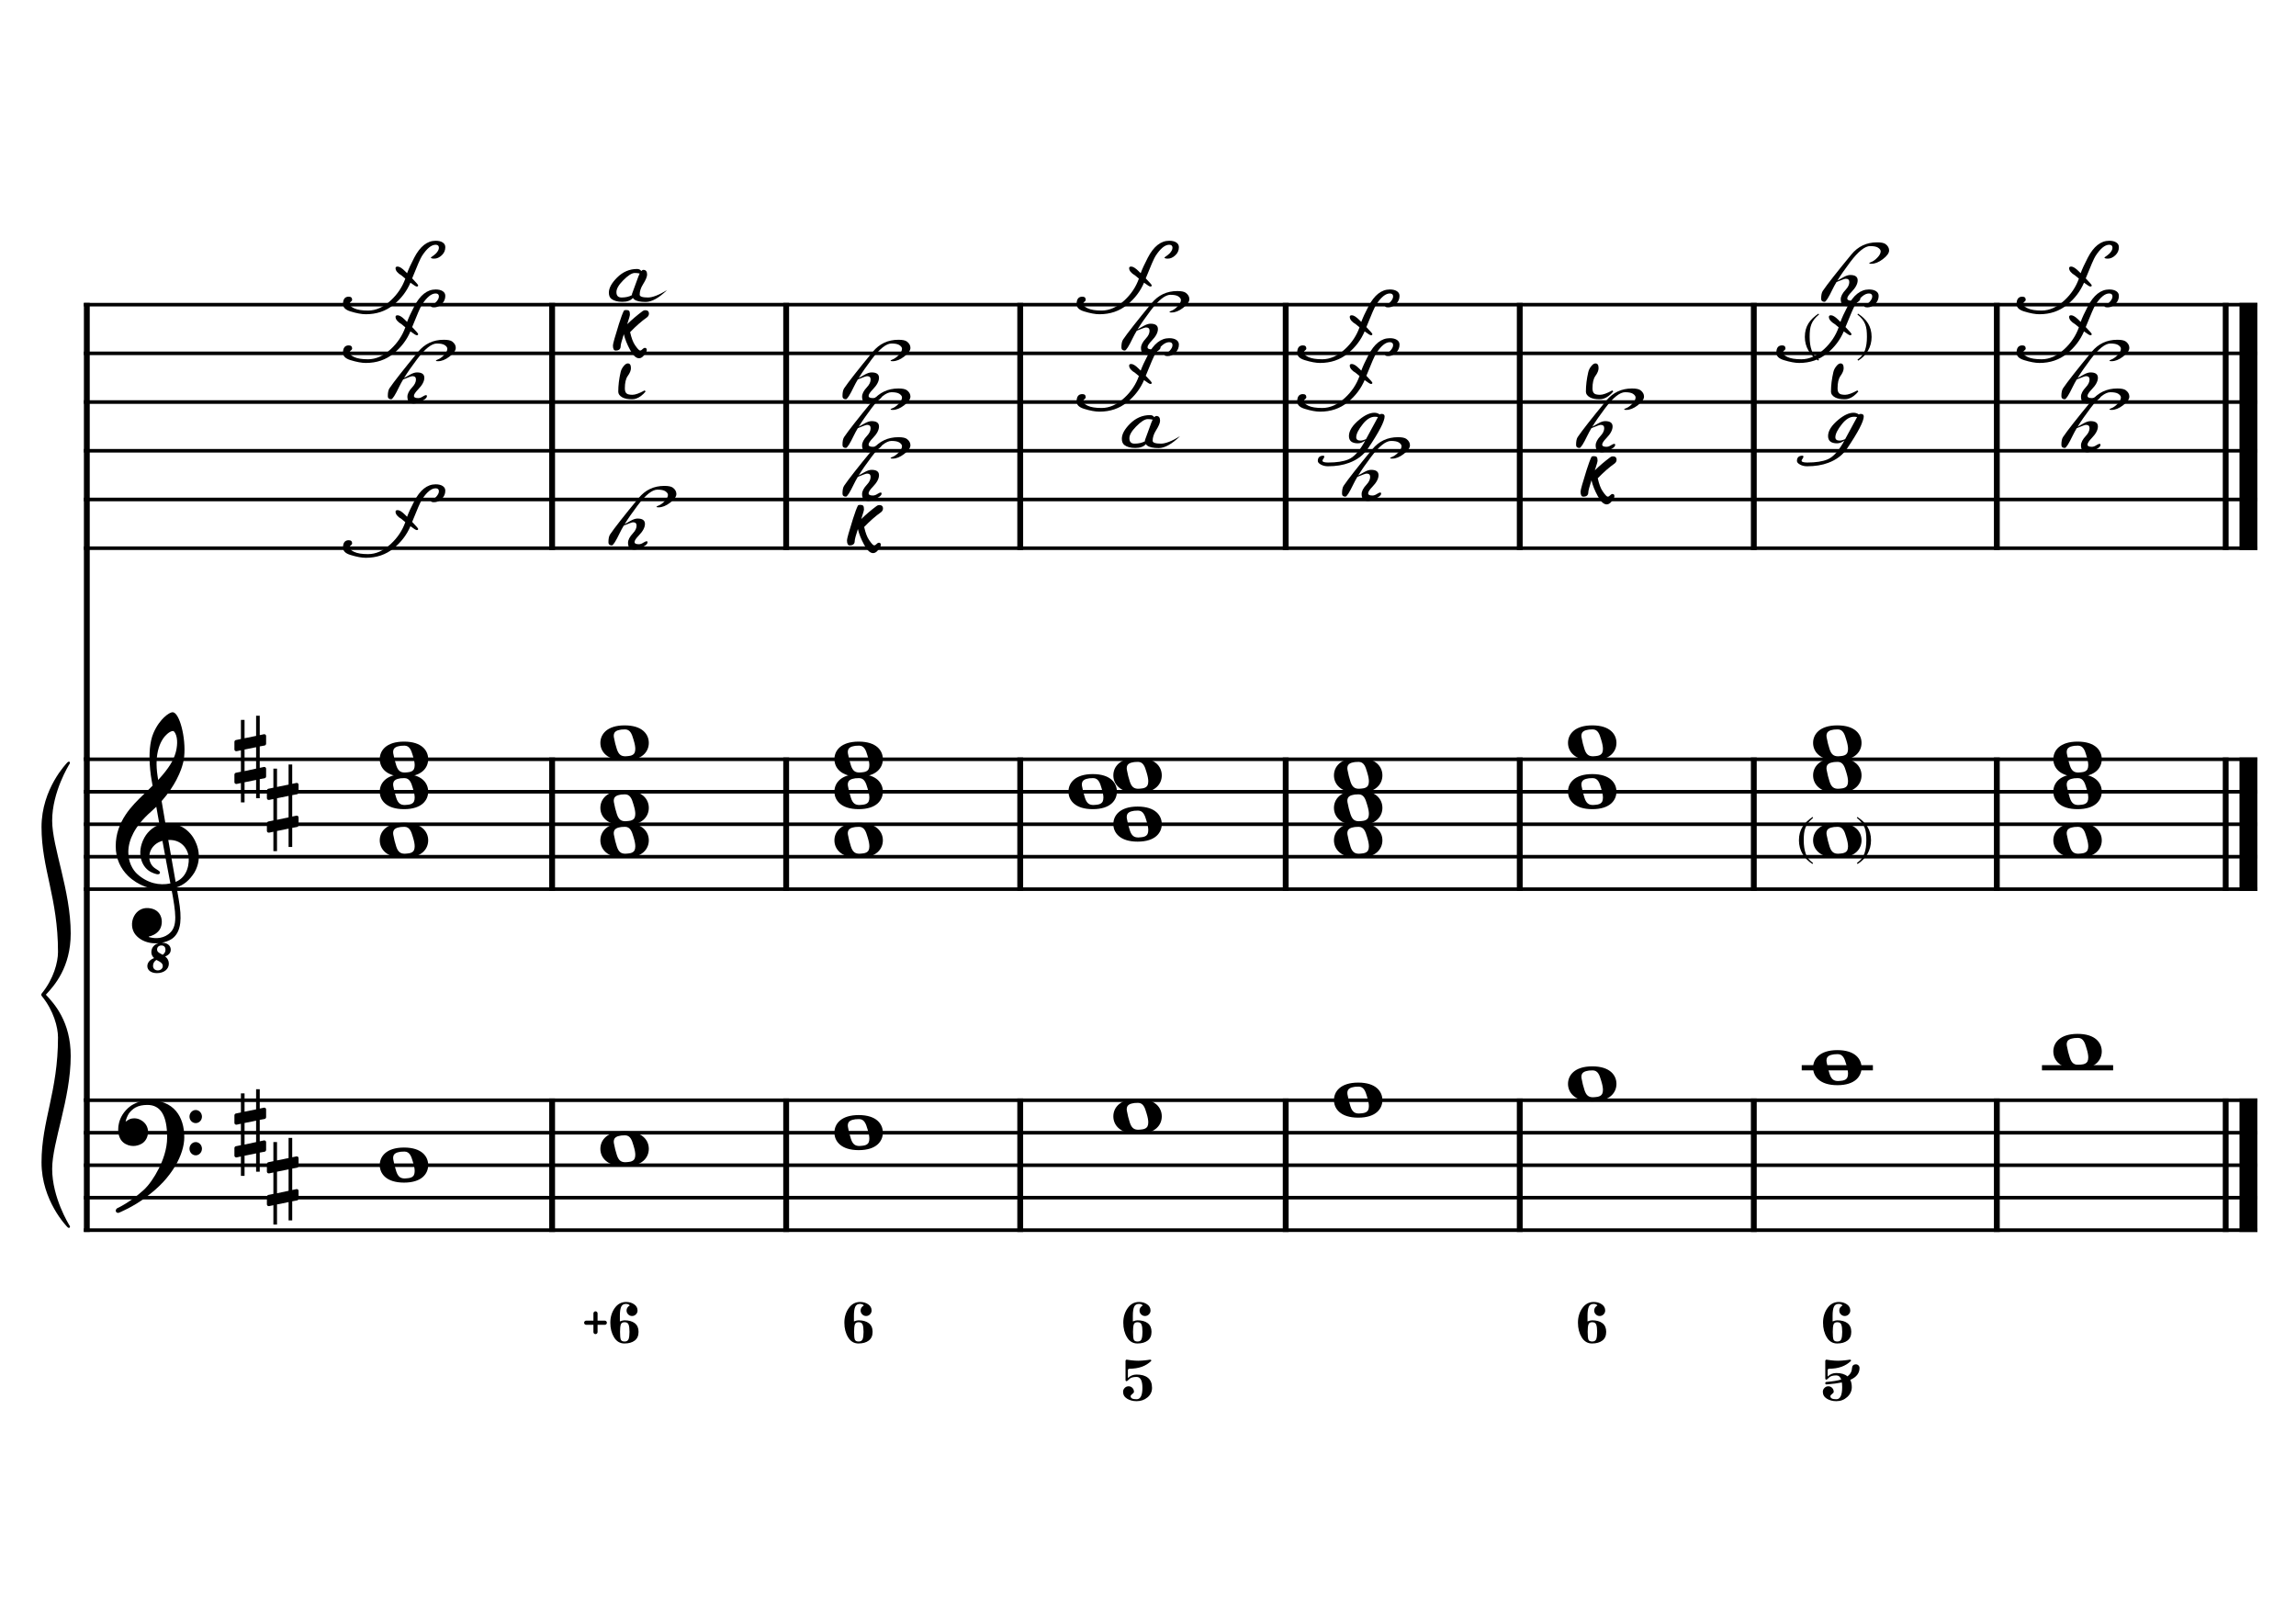 <?xml version="1.0" encoding="UTF-8" standalone="no"?>
<svg width="4209.44px" height="2976.38px" viewBox="0 0 4209.44 2976.38"
 xmlns="http://www.w3.org/2000/svg" xmlns:xlink="http://www.w3.org/1999/xlink" version="1.2" baseProfile="tiny">
<title>ReMajeur (5)</title>
<desc>Generated by MuseScore 3.6.2</desc>
<polyline class="StaffLines" fill="none" stroke="#000000" stroke-width="6.55" stroke-linejoin="bevel" points="153.819,558.425 4138.58,558.425"/>
<polyline class="StaffLines" fill="none" stroke="#000000" stroke-width="6.55" stroke-linejoin="bevel" points="153.819,647.717 4138.58,647.717"/>
<polyline class="StaffLines" fill="none" stroke="#000000" stroke-width="6.55" stroke-linejoin="bevel" points="153.819,737.008 4138.58,737.008"/>
<polyline class="StaffLines" fill="none" stroke="#000000" stroke-width="6.55" stroke-linejoin="bevel" points="153.819,826.299 4138.58,826.299"/>
<polyline class="StaffLines" fill="none" stroke="#000000" stroke-width="6.55" stroke-linejoin="bevel" points="153.819,915.591 4138.58,915.591"/>
<polyline class="StaffLines" fill="none" stroke="#000000" stroke-width="6.55" stroke-linejoin="bevel" points="153.819,1004.88 4138.58,1004.88"/>
<polyline class="StaffLines" fill="none" stroke="#000000" stroke-width="6.55" stroke-linejoin="bevel" points="153.819,1391.81 4138.58,1391.81"/>
<polyline class="StaffLines" fill="none" stroke="#000000" stroke-width="6.55" stroke-linejoin="bevel" points="153.819,1451.34 4138.58,1451.34"/>
<polyline class="StaffLines" fill="none" stroke="#000000" stroke-width="6.55" stroke-linejoin="bevel" points="153.819,1510.87 4138.58,1510.87"/>
<polyline class="StaffLines" fill="none" stroke="#000000" stroke-width="6.55" stroke-linejoin="bevel" points="153.819,1570.39 4138.58,1570.39"/>
<polyline class="StaffLines" fill="none" stroke="#000000" stroke-width="6.55" stroke-linejoin="bevel" points="153.819,1629.92 4138.58,1629.92"/>
<polyline class="StaffLines" fill="none" stroke="#000000" stroke-width="6.55" stroke-linejoin="bevel" points="153.819,2016.85 4138.58,2016.85"/>
<polyline class="StaffLines" fill="none" stroke="#000000" stroke-width="6.55" stroke-linejoin="bevel" points="153.819,2076.38 4138.58,2076.38"/>
<polyline class="StaffLines" fill="none" stroke="#000000" stroke-width="6.55" stroke-linejoin="bevel" points="153.819,2135.91 4138.58,2135.91"/>
<polyline class="StaffLines" fill="none" stroke="#000000" stroke-width="6.55" stroke-linejoin="bevel" points="153.819,2195.43 4138.58,2195.43"/>
<polyline class="StaffLines" fill="none" stroke="#000000" stroke-width="6.55" stroke-linejoin="bevel" points="153.819,2254.96 4138.58,2254.96"/>
<path class="Symbol" transform="matrix(2.381,0,0,2.381,3298.14,1540.63)" d="M0,-0.1 C0,7.7 4,14 10.4,18.1 L10.9,17.4 C7.5,14.8 6.3,13.3 5.2,10.1 C4.2,7.2 3.7,4 3.7,-0.2 C3.7,-8.1 4.8,-12.3 10.9,-17.4 L10.5,-18.1 C3.9,-13.6 0,-8.5 0,-0.1"/>
<path class="Symbol" transform="matrix(2.381,0,0,2.381,3412.89,1540.63)" d="M3.7,-0.2 C3.7,4 3.2,7.2 2.2,10.1 C1,13.3 -0.2,14.8 -3.6,17.4 L-3,18.1 C3.4,14.1 7.3,7.6 7.3,-0.1 C7.3,-8.4 3.4,-13.8 -3.2,-18.1 L-3.6,-17.4 C2.6,-12.4 3.7,-8.1 3.7,-0.2"/>
<path class="Symbol" transform="matrix(2.381,0,0,2.381,3308.97,617.953)" d="M0,-0.1 C0,7.7 4,14 10.4,18.1 L10.9,17.4 C7.5,14.8 6.3,13.3 5.2,10.1 C4.2,7.2 3.7,4 3.7,-0.2 C3.7,-8.1 4.8,-12.3 10.9,-17.4 L10.5,-18.1 C3.9,-13.6 0,-8.5 0,-0.1"/>
<path class="Symbol" transform="matrix(2.381,0,0,2.381,3413.98,617.953)" d="M3.7,-0.2 C3.7,4 3.2,7.2 2.2,10.1 C1,13.3 -0.2,14.8 -3.6,17.4 L-3,18.1 C3.4,14.1 7.3,7.6 7.3,-0.1 C7.3,-8.4 3.4,-13.8 -3.2,-18.1 L-3.6,-17.4 C2.6,-12.4 3.7,-8.1 3.7,-0.2"/>
<polyline class="BarLine" fill="none" stroke="#000000" stroke-width="10.71" stroke-linejoin="bevel" points="159.176,2013.58 159.176,2258.23"/>
<polyline class="BarLine" fill="none" stroke="#000000" stroke-width="10.71" stroke-linejoin="bevel" points="1012.24,2013.58 1012.24,2258.23"/>
<polyline class="BarLine" fill="none" stroke="#000000" stroke-width="10.71" stroke-linejoin="bevel" points="1441.34,2013.58 1441.34,2258.23"/>
<polyline class="BarLine" fill="none" stroke="#000000" stroke-width="10.71" stroke-linejoin="bevel" points="1870.45,2013.58 1870.45,2258.23"/>
<polyline class="BarLine" fill="none" stroke="#000000" stroke-width="10.71" stroke-linejoin="bevel" points="2357.18,2013.58 2357.18,2258.23"/>
<polyline class="BarLine" fill="none" stroke="#000000" stroke-width="10.71" stroke-linejoin="bevel" points="2786.29,2013.58 2786.29,2258.23"/>
<polyline class="BarLine" fill="none" stroke="#000000" stroke-width="10.71" stroke-linejoin="bevel" points="3215.39,2013.58 3215.39,2258.23"/>
<polyline class="BarLine" fill="none" stroke="#000000" stroke-width="10.71" stroke-linejoin="bevel" points="3660.95,2013.58 3660.95,2258.23"/>
<polyline class="BarLine" fill="none" stroke="#000000" stroke-width="10.71" stroke-linejoin="bevel" points="4080.54,2013.58 4080.54,2258.23"/>
<polyline class="BarLine" fill="none" stroke="#000000" stroke-width="32.74" stroke-linejoin="bevel" points="4122.21,2013.58 4122.21,2258.23"/>
<polyline class="BarLine" fill="none" stroke="#000000" stroke-width="10.71" stroke-linejoin="bevel" points="159.176,1388.54 159.176,2016.85"/>
<polyline class="BarLine" fill="none" stroke="#000000" stroke-width="10.71" stroke-linejoin="bevel" points="1012.24,1388.54 1012.24,1633.2"/>
<polyline class="BarLine" fill="none" stroke="#000000" stroke-width="10.71" stroke-linejoin="bevel" points="1441.34,1388.54 1441.34,1633.2"/>
<polyline class="BarLine" fill="none" stroke="#000000" stroke-width="10.71" stroke-linejoin="bevel" points="1870.45,1388.54 1870.45,1633.2"/>
<polyline class="BarLine" fill="none" stroke="#000000" stroke-width="10.71" stroke-linejoin="bevel" points="2357.18,1388.54 2357.18,1633.2"/>
<polyline class="BarLine" fill="none" stroke="#000000" stroke-width="10.71" stroke-linejoin="bevel" points="2786.29,1388.54 2786.29,1633.2"/>
<polyline class="BarLine" fill="none" stroke="#000000" stroke-width="10.71" stroke-linejoin="bevel" points="3215.39,1388.54 3215.39,1633.2"/>
<polyline class="BarLine" fill="none" stroke="#000000" stroke-width="10.71" stroke-linejoin="bevel" points="3660.95,1388.54 3660.95,1633.2"/>
<polyline class="BarLine" fill="none" stroke="#000000" stroke-width="10.71" stroke-linejoin="bevel" points="4080.54,1388.54 4080.54,1633.2"/>
<polyline class="BarLine" fill="none" stroke="#000000" stroke-width="32.74" stroke-linejoin="bevel" points="4122.21,1388.54 4122.21,1633.2"/>
<polyline class="BarLine" fill="none" stroke="#000000" stroke-width="10.71" stroke-linejoin="bevel" points="159.176,555.151 159.176,1391.81"/>
<polyline class="BarLine" fill="none" stroke="#000000" stroke-width="10.71" stroke-linejoin="bevel" points="1012.24,555.151 1012.24,1008.16"/>
<polyline class="BarLine" fill="none" stroke="#000000" stroke-width="10.71" stroke-linejoin="bevel" points="1441.34,555.151 1441.34,1008.16"/>
<polyline class="BarLine" fill="none" stroke="#000000" stroke-width="10.71" stroke-linejoin="bevel" points="1870.45,555.151 1870.45,1008.16"/>
<polyline class="BarLine" fill="none" stroke="#000000" stroke-width="10.71" stroke-linejoin="bevel" points="2357.18,555.151 2357.18,1008.16"/>
<polyline class="BarLine" fill="none" stroke="#000000" stroke-width="10.71" stroke-linejoin="bevel" points="2786.29,555.151 2786.29,1008.16"/>
<polyline class="BarLine" fill="none" stroke="#000000" stroke-width="10.71" stroke-linejoin="bevel" points="3215.39,555.151 3215.39,1008.16"/>
<polyline class="BarLine" fill="none" stroke="#000000" stroke-width="10.71" stroke-linejoin="bevel" points="3660.95,555.151 3660.95,1008.16"/>
<polyline class="BarLine" fill="none" stroke="#000000" stroke-width="10.71" stroke-linejoin="bevel" points="4080.54,555.151 4080.54,1008.16"/>
<polyline class="BarLine" fill="none" stroke="#000000" stroke-width="32.74" stroke-linejoin="bevel" points="4122.21,555.151 4122.21,1008.16"/>
<polyline class="LedgerLine" fill="none" stroke="#000000" stroke-width="9.52" stroke-linejoin="bevel" points="3303.25,1957.32 3433.73,1957.32"/>
<polyline class="LedgerLine" fill="none" stroke="#000000" stroke-width="9.52" stroke-linejoin="bevel" points="3743.69,1957.32 3874.17,1957.32"/>
<path class="Note" transform="matrix(2.381,0,0,2.381,696.226,2135.91)" d="M18.7,-13.6 C4.9,-13.6 0,-6.6 0,-0.1 C0,6.4 4.9,13.4 18.7,13.4 C32.5,13.4 37.3,6.4 37.3,-0.1 C37.3,-6.6 32.5,-13.6 18.7,-13.6 M10.4,-4.5 C10.3,-4.9 10.3,-5.3 10.3,-5.7 C10.3,-6.5 10.5,-7.3 10.9,-8 C11.6,-9 12.8,-9.7 14.3,-10 C15.6,-10.3 16.3,-10.5 18.9,-10.5 L19,-10.5 C23,-10.5 24.3,-6.8 25.4,-3 L25.7,-2 C26.5,0.6 26.9,2.8 26.9,4.5 C26.9,5.7 26.7,6.8 26.3,7.6 C25.7,8.7 24.7,9.4 23,9.8 C22.1,10 20.6,10.1 20.6,10.1 C20.1,10.1 19.7,10.2 19.3,10.2 C16.1,10.2 14.1,9 12.7,4.7 C11.5,1 11.3,-0.1 10.4,-4.5"/>
<path class="Note" transform="matrix(2.381,0,0,2.381,1100.7,2106.14)" d="M18.7,-13.6 C4.9,-13.6 0,-6.6 0,-0.1 C0,6.4 4.9,13.4 18.7,13.4 C32.5,13.4 37.3,6.4 37.3,-0.1 C37.3,-6.6 32.5,-13.6 18.7,-13.6 M10.4,-4.5 C10.3,-4.9 10.3,-5.3 10.3,-5.7 C10.3,-6.5 10.5,-7.3 10.9,-8 C11.6,-9 12.8,-9.7 14.3,-10 C15.6,-10.3 16.3,-10.5 18.9,-10.5 L19,-10.5 C23,-10.5 24.3,-6.8 25.4,-3 L25.7,-2 C26.5,0.6 26.9,2.8 26.9,4.5 C26.9,5.7 26.7,6.8 26.3,7.6 C25.7,8.7 24.7,9.4 23,9.8 C22.1,10 20.6,10.1 20.6,10.1 C20.1,10.1 19.7,10.2 19.3,10.2 C16.1,10.2 14.1,9 12.7,4.7 C11.5,1 11.3,-0.1 10.4,-4.5"/>
<path class="Note" transform="matrix(2.381,0,0,2.381,1529.81,2076.38)" d="M18.7,-13.6 C4.9,-13.6 0,-6.6 0,-0.1 C0,6.4 4.9,13.4 18.7,13.4 C32.5,13.4 37.3,6.4 37.3,-0.1 C37.3,-6.6 32.5,-13.6 18.7,-13.6 M10.4,-4.5 C10.3,-4.9 10.3,-5.3 10.3,-5.7 C10.3,-6.5 10.5,-7.3 10.9,-8 C11.6,-9 12.8,-9.7 14.3,-10 C15.6,-10.3 16.3,-10.5 18.9,-10.5 L19,-10.5 C23,-10.5 24.3,-6.8 25.4,-3 L25.7,-2 C26.5,0.6 26.9,2.8 26.9,4.5 C26.9,5.7 26.7,6.8 26.3,7.6 C25.7,8.7 24.7,9.4 23,9.8 C22.1,10 20.6,10.1 20.6,10.1 C20.1,10.1 19.7,10.2 19.3,10.2 C16.1,10.2 14.1,9 12.7,4.7 C11.5,1 11.3,-0.1 10.4,-4.5"/>
<path class="Note" transform="matrix(2.381,0,0,2.381,2041.17,2046.61)" d="M18.7,-13.6 C4.9,-13.6 0,-6.6 0,-0.1 C0,6.4 4.9,13.4 18.7,13.4 C32.5,13.4 37.3,6.4 37.3,-0.1 C37.3,-6.6 32.5,-13.6 18.7,-13.6 M10.4,-4.5 C10.3,-4.9 10.3,-5.3 10.3,-5.7 C10.3,-6.5 10.5,-7.3 10.9,-8 C11.6,-9 12.8,-9.7 14.3,-10 C15.6,-10.3 16.3,-10.5 18.9,-10.5 L19,-10.5 C23,-10.5 24.3,-6.8 25.4,-3 L25.7,-2 C26.5,0.6 26.9,2.8 26.9,4.5 C26.9,5.7 26.7,6.8 26.3,7.6 C25.7,8.7 24.7,9.4 23,9.8 C22.1,10 20.6,10.1 20.6,10.1 C20.1,10.1 19.7,10.2 19.3,10.2 C16.1,10.2 14.1,9 12.7,4.7 C11.5,1 11.3,-0.1 10.4,-4.5"/>
<path class="Note" transform="matrix(2.381,0,0,2.381,2445.65,2016.85)" d="M18.7,-13.6 C4.9,-13.6 0,-6.6 0,-0.1 C0,6.4 4.9,13.4 18.7,13.4 C32.5,13.4 37.3,6.4 37.3,-0.1 C37.3,-6.6 32.5,-13.6 18.7,-13.6 M10.4,-4.5 C10.3,-4.9 10.3,-5.3 10.3,-5.7 C10.3,-6.5 10.5,-7.3 10.9,-8 C11.6,-9 12.8,-9.7 14.3,-10 C15.6,-10.3 16.3,-10.5 18.9,-10.5 L19,-10.5 C23,-10.5 24.3,-6.8 25.4,-3 L25.7,-2 C26.5,0.6 26.9,2.8 26.9,4.5 C26.9,5.7 26.7,6.8 26.3,7.6 C25.7,8.7 24.7,9.4 23,9.8 C22.1,10 20.6,10.1 20.6,10.1 C20.1,10.1 19.7,10.2 19.3,10.2 C16.1,10.2 14.1,9 12.7,4.7 C11.5,1 11.3,-0.1 10.4,-4.5"/>
<path class="Note" transform="matrix(2.381,0,0,2.381,2874.75,1987.09)" d="M18.7,-13.6 C4.9,-13.6 0,-6.6 0,-0.1 C0,6.4 4.9,13.4 18.7,13.4 C32.5,13.4 37.3,6.4 37.3,-0.1 C37.3,-6.6 32.5,-13.6 18.7,-13.6 M10.4,-4.5 C10.3,-4.9 10.3,-5.3 10.3,-5.7 C10.3,-6.5 10.5,-7.3 10.9,-8 C11.6,-9 12.8,-9.7 14.3,-10 C15.6,-10.3 16.3,-10.5 18.9,-10.5 L19,-10.5 C23,-10.5 24.3,-6.8 25.4,-3 L25.7,-2 C26.5,0.6 26.9,2.8 26.9,4.5 C26.9,5.7 26.7,6.8 26.3,7.6 C25.7,8.7 24.7,9.4 23,9.8 C22.1,10 20.6,10.1 20.6,10.1 C20.1,10.1 19.7,10.2 19.3,10.2 C16.1,10.2 14.1,9 12.7,4.7 C11.5,1 11.3,-0.1 10.4,-4.5"/>
<path class="Note" transform="matrix(2.381,0,0,2.381,3324.09,1957.32)" d="M18.7,-13.6 C4.9,-13.6 0,-6.6 0,-0.1 C0,6.4 4.9,13.4 18.7,13.4 C32.5,13.4 37.3,6.4 37.3,-0.1 C37.3,-6.6 32.5,-13.6 18.7,-13.6 M10.4,-4.5 C10.3,-4.9 10.3,-5.3 10.3,-5.7 C10.3,-6.5 10.5,-7.3 10.9,-8 C11.6,-9 12.8,-9.7 14.3,-10 C15.6,-10.3 16.3,-10.5 18.9,-10.5 L19,-10.5 C23,-10.5 24.3,-6.8 25.4,-3 L25.7,-2 C26.5,0.6 26.9,2.8 26.9,4.5 C26.9,5.7 26.7,6.8 26.3,7.6 C25.7,8.7 24.7,9.4 23,9.8 C22.1,10 20.6,10.1 20.6,10.1 C20.1,10.1 19.7,10.2 19.3,10.2 C16.1,10.2 14.1,9 12.7,4.7 C11.5,1 11.3,-0.1 10.4,-4.5"/>
<path class="Note" transform="matrix(2.381,0,0,2.381,3764.53,1927.56)" d="M18.7,-13.6 C4.9,-13.6 0,-6.6 0,-0.1 C0,6.4 4.9,13.4 18.7,13.4 C32.5,13.4 37.3,6.4 37.3,-0.1 C37.3,-6.6 32.5,-13.6 18.7,-13.6 M10.4,-4.5 C10.3,-4.9 10.3,-5.3 10.3,-5.7 C10.3,-6.5 10.5,-7.3 10.9,-8 C11.6,-9 12.8,-9.7 14.3,-10 C15.6,-10.3 16.3,-10.5 18.9,-10.5 L19,-10.5 C23,-10.5 24.3,-6.8 25.4,-3 L25.7,-2 C26.5,0.6 26.9,2.8 26.9,4.5 C26.9,5.7 26.7,6.8 26.3,7.6 C25.7,8.7 24.7,9.4 23,9.8 C22.1,10 20.6,10.1 20.6,10.1 C20.1,10.1 19.7,10.2 19.3,10.2 C16.1,10.2 14.1,9 12.7,4.7 C11.5,1 11.3,-0.1 10.4,-4.5"/>
<path class="Note" transform="matrix(2.381,0,0,2.381,696.226,1540.63)" d="M18.7,-13.6 C4.9,-13.6 0,-6.6 0,-0.1 C0,6.4 4.9,13.4 18.7,13.4 C32.5,13.4 37.3,6.4 37.3,-0.1 C37.3,-6.6 32.5,-13.6 18.7,-13.6 M10.4,-4.5 C10.3,-4.9 10.3,-5.3 10.3,-5.7 C10.3,-6.5 10.5,-7.3 10.9,-8 C11.6,-9 12.8,-9.7 14.3,-10 C15.6,-10.3 16.3,-10.5 18.9,-10.5 L19,-10.5 C23,-10.5 24.3,-6.8 25.4,-3 L25.7,-2 C26.5,0.6 26.9,2.8 26.9,4.5 C26.9,5.7 26.7,6.8 26.3,7.6 C25.7,8.7 24.7,9.4 23,9.8 C22.1,10 20.6,10.1 20.6,10.1 C20.1,10.1 19.7,10.2 19.3,10.2 C16.1,10.2 14.1,9 12.7,4.7 C11.5,1 11.3,-0.1 10.4,-4.5"/>
<path class="Note" transform="matrix(2.381,0,0,2.381,696.226,1451.34)" d="M18.7,-13.6 C4.9,-13.6 0,-6.6 0,-0.1 C0,6.4 4.9,13.4 18.7,13.4 C32.5,13.4 37.3,6.4 37.3,-0.1 C37.3,-6.6 32.5,-13.6 18.7,-13.6 M10.4,-4.5 C10.3,-4.9 10.3,-5.3 10.3,-5.7 C10.3,-6.5 10.5,-7.3 10.9,-8 C11.6,-9 12.8,-9.7 14.3,-10 C15.6,-10.3 16.3,-10.5 18.9,-10.5 L19,-10.5 C23,-10.5 24.3,-6.8 25.4,-3 L25.7,-2 C26.5,0.6 26.9,2.8 26.9,4.5 C26.9,5.7 26.7,6.8 26.3,7.6 C25.7,8.7 24.7,9.4 23,9.8 C22.1,10 20.6,10.1 20.6,10.1 C20.1,10.1 19.7,10.2 19.3,10.2 C16.1,10.2 14.1,9 12.7,4.7 C11.5,1 11.3,-0.1 10.4,-4.5"/>
<path class="Note" transform="matrix(2.381,0,0,2.381,696.226,1391.81)" d="M18.7,-13.6 C4.9,-13.6 0,-6.6 0,-0.1 C0,6.4 4.9,13.4 18.7,13.4 C32.5,13.4 37.3,6.4 37.3,-0.1 C37.3,-6.6 32.5,-13.6 18.7,-13.6 M10.4,-4.5 C10.3,-4.9 10.3,-5.3 10.3,-5.7 C10.3,-6.5 10.5,-7.3 10.9,-8 C11.6,-9 12.8,-9.7 14.3,-10 C15.6,-10.3 16.3,-10.5 18.9,-10.5 L19,-10.5 C23,-10.5 24.3,-6.8 25.4,-3 L25.7,-2 C26.5,0.6 26.9,2.8 26.9,4.5 C26.9,5.7 26.7,6.8 26.3,7.6 C25.7,8.7 24.7,9.4 23,9.8 C22.1,10 20.6,10.1 20.6,10.1 C20.1,10.1 19.7,10.2 19.3,10.2 C16.1,10.2 14.1,9 12.7,4.7 C11.5,1 11.3,-0.1 10.4,-4.5"/>
<path class="Note" transform="matrix(2.381,0,0,2.381,1100.7,1540.63)" d="M18.7,-13.6 C4.9,-13.6 0,-6.6 0,-0.1 C0,6.4 4.9,13.4 18.7,13.4 C32.5,13.4 37.3,6.4 37.3,-0.1 C37.3,-6.6 32.5,-13.6 18.7,-13.6 M10.4,-4.5 C10.3,-4.9 10.3,-5.3 10.3,-5.7 C10.3,-6.5 10.5,-7.3 10.9,-8 C11.6,-9 12.8,-9.7 14.3,-10 C15.6,-10.3 16.3,-10.5 18.9,-10.5 L19,-10.5 C23,-10.5 24.3,-6.8 25.4,-3 L25.7,-2 C26.5,0.6 26.9,2.8 26.9,4.5 C26.9,5.7 26.7,6.8 26.3,7.6 C25.7,8.7 24.7,9.4 23,9.8 C22.1,10 20.6,10.1 20.6,10.1 C20.1,10.1 19.7,10.2 19.3,10.2 C16.1,10.2 14.1,9 12.7,4.7 C11.5,1 11.3,-0.1 10.4,-4.5"/>
<path class="Note" transform="matrix(2.381,0,0,2.381,1100.7,1481.1)" d="M18.7,-13.6 C4.9,-13.6 0,-6.6 0,-0.1 C0,6.4 4.9,13.4 18.7,13.4 C32.5,13.4 37.3,6.4 37.3,-0.1 C37.3,-6.6 32.5,-13.6 18.7,-13.6 M10.4,-4.5 C10.3,-4.9 10.3,-5.3 10.3,-5.7 C10.3,-6.5 10.5,-7.3 10.9,-8 C11.6,-9 12.8,-9.7 14.3,-10 C15.6,-10.3 16.3,-10.5 18.9,-10.5 L19,-10.5 C23,-10.5 24.3,-6.8 25.4,-3 L25.7,-2 C26.5,0.6 26.9,2.8 26.9,4.5 C26.9,5.7 26.7,6.8 26.3,7.6 C25.7,8.7 24.7,9.4 23,9.8 C22.1,10 20.6,10.1 20.6,10.1 C20.1,10.1 19.7,10.2 19.3,10.2 C16.1,10.2 14.1,9 12.7,4.7 C11.5,1 11.3,-0.1 10.4,-4.5"/>
<path class="Note" transform="matrix(2.381,0,0,2.381,1100.7,1362.05)" d="M18.7,-13.6 C4.9,-13.6 0,-6.6 0,-0.1 C0,6.4 4.9,13.4 18.7,13.4 C32.5,13.4 37.3,6.4 37.3,-0.1 C37.3,-6.6 32.5,-13.6 18.7,-13.6 M10.4,-4.5 C10.3,-4.9 10.3,-5.3 10.3,-5.7 C10.3,-6.5 10.5,-7.3 10.9,-8 C11.6,-9 12.8,-9.7 14.3,-10 C15.6,-10.3 16.3,-10.5 18.9,-10.5 L19,-10.5 C23,-10.5 24.3,-6.8 25.4,-3 L25.7,-2 C26.5,0.6 26.9,2.8 26.9,4.5 C26.9,5.7 26.7,6.8 26.3,7.6 C25.7,8.7 24.7,9.4 23,9.8 C22.1,10 20.6,10.1 20.6,10.1 C20.1,10.1 19.7,10.2 19.3,10.2 C16.1,10.2 14.1,9 12.7,4.7 C11.5,1 11.3,-0.1 10.4,-4.5"/>
<path class="Note" transform="matrix(2.381,0,0,2.381,1529.81,1540.63)" d="M18.7,-13.6 C4.9,-13.6 0,-6.6 0,-0.1 C0,6.4 4.9,13.4 18.7,13.4 C32.5,13.4 37.3,6.4 37.3,-0.1 C37.3,-6.6 32.5,-13.6 18.7,-13.6 M10.4,-4.5 C10.3,-4.9 10.3,-5.3 10.3,-5.7 C10.3,-6.5 10.5,-7.3 10.9,-8 C11.6,-9 12.8,-9.7 14.3,-10 C15.6,-10.3 16.3,-10.5 18.9,-10.5 L19,-10.5 C23,-10.5 24.3,-6.8 25.4,-3 L25.7,-2 C26.5,0.6 26.9,2.8 26.9,4.5 C26.9,5.7 26.7,6.8 26.3,7.6 C25.7,8.7 24.7,9.4 23,9.8 C22.1,10 20.6,10.1 20.6,10.1 C20.1,10.1 19.7,10.2 19.3,10.2 C16.1,10.2 14.1,9 12.7,4.7 C11.5,1 11.3,-0.1 10.4,-4.5"/>
<path class="Note" transform="matrix(2.381,0,0,2.381,1529.81,1451.34)" d="M18.7,-13.6 C4.9,-13.6 0,-6.6 0,-0.1 C0,6.4 4.9,13.4 18.7,13.4 C32.5,13.4 37.3,6.4 37.3,-0.1 C37.3,-6.6 32.5,-13.6 18.7,-13.6 M10.4,-4.5 C10.3,-4.9 10.3,-5.3 10.3,-5.7 C10.3,-6.5 10.5,-7.3 10.9,-8 C11.6,-9 12.8,-9.7 14.3,-10 C15.6,-10.3 16.3,-10.5 18.9,-10.5 L19,-10.5 C23,-10.5 24.3,-6.8 25.4,-3 L25.7,-2 C26.5,0.6 26.9,2.8 26.9,4.5 C26.9,5.7 26.7,6.8 26.3,7.6 C25.7,8.7 24.7,9.4 23,9.8 C22.1,10 20.6,10.1 20.6,10.1 C20.1,10.1 19.7,10.2 19.3,10.2 C16.1,10.2 14.1,9 12.7,4.7 C11.5,1 11.3,-0.1 10.4,-4.5"/>
<path class="Note" transform="matrix(2.381,0,0,2.381,1529.81,1391.81)" d="M18.7,-13.6 C4.9,-13.6 0,-6.6 0,-0.1 C0,6.4 4.9,13.4 18.7,13.4 C32.5,13.4 37.3,6.4 37.3,-0.1 C37.3,-6.6 32.5,-13.6 18.7,-13.6 M10.4,-4.5 C10.3,-4.9 10.3,-5.3 10.3,-5.7 C10.3,-6.5 10.5,-7.3 10.9,-8 C11.6,-9 12.8,-9.7 14.3,-10 C15.6,-10.3 16.3,-10.5 18.9,-10.5 L19,-10.5 C23,-10.5 24.3,-6.8 25.4,-3 L25.7,-2 C26.5,0.6 26.9,2.8 26.9,4.5 C26.9,5.7 26.7,6.8 26.3,7.6 C25.7,8.7 24.7,9.4 23,9.8 C22.1,10 20.6,10.1 20.6,10.1 C20.1,10.1 19.7,10.2 19.3,10.2 C16.1,10.2 14.1,9 12.7,4.7 C11.5,1 11.3,-0.1 10.4,-4.5"/>
<path class="Note" transform="matrix(2.381,0,0,2.381,2041.17,1510.87)" d="M18.7,-13.6 C4.9,-13.6 0,-6.6 0,-0.1 C0,6.4 4.9,13.4 18.7,13.4 C32.5,13.4 37.3,6.4 37.3,-0.1 C37.3,-6.6 32.5,-13.6 18.7,-13.6 M10.4,-4.5 C10.3,-4.9 10.3,-5.3 10.3,-5.7 C10.3,-6.5 10.5,-7.3 10.9,-8 C11.6,-9 12.8,-9.7 14.3,-10 C15.6,-10.3 16.3,-10.5 18.9,-10.5 L19,-10.5 C23,-10.5 24.3,-6.8 25.4,-3 L25.7,-2 C26.5,0.6 26.9,2.8 26.9,4.5 C26.9,5.7 26.7,6.8 26.3,7.6 C25.7,8.7 24.7,9.4 23,9.8 C22.1,10 20.6,10.1 20.6,10.1 C20.1,10.1 19.7,10.2 19.3,10.2 C16.1,10.2 14.1,9 12.7,4.7 C11.5,1 11.3,-0.1 10.4,-4.5"/>
<path class="Note" transform="matrix(2.381,0,0,2.381,1958.91,1451.34)" d="M18.7,-13.6 C4.9,-13.6 0,-6.6 0,-0.1 C0,6.4 4.9,13.4 18.7,13.4 C32.5,13.4 37.3,6.4 37.3,-0.1 C37.3,-6.6 32.5,-13.6 18.7,-13.6 M10.4,-4.5 C10.3,-4.9 10.3,-5.3 10.3,-5.7 C10.3,-6.5 10.5,-7.3 10.9,-8 C11.6,-9 12.8,-9.7 14.3,-10 C15.6,-10.3 16.3,-10.5 18.9,-10.5 L19,-10.5 C23,-10.5 24.3,-6.8 25.4,-3 L25.7,-2 C26.5,0.6 26.9,2.8 26.9,4.5 C26.9,5.7 26.7,6.8 26.3,7.6 C25.7,8.7 24.7,9.4 23,9.8 C22.1,10 20.6,10.1 20.6,10.1 C20.1,10.1 19.7,10.2 19.3,10.2 C16.1,10.2 14.1,9 12.7,4.7 C11.5,1 11.3,-0.1 10.4,-4.5"/>
<path class="Note" transform="matrix(2.381,0,0,2.381,2041.17,1421.57)" d="M18.7,-13.6 C4.9,-13.6 0,-6.6 0,-0.1 C0,6.4 4.9,13.4 18.7,13.4 C32.5,13.4 37.3,6.4 37.3,-0.1 C37.3,-6.6 32.5,-13.6 18.7,-13.6 M10.4,-4.5 C10.3,-4.9 10.3,-5.3 10.3,-5.7 C10.3,-6.5 10.5,-7.3 10.9,-8 C11.6,-9 12.8,-9.7 14.3,-10 C15.6,-10.3 16.3,-10.5 18.9,-10.5 L19,-10.5 C23,-10.5 24.3,-6.8 25.4,-3 L25.7,-2 C26.5,0.6 26.9,2.8 26.9,4.5 C26.9,5.7 26.7,6.8 26.3,7.6 C25.7,8.7 24.7,9.4 23,9.8 C22.1,10 20.6,10.1 20.6,10.1 C20.1,10.1 19.7,10.2 19.3,10.2 C16.1,10.2 14.1,9 12.7,4.7 C11.5,1 11.3,-0.1 10.4,-4.5"/>
<path class="Note" transform="matrix(2.381,0,0,2.381,2445.65,1540.63)" d="M18.7,-13.6 C4.9,-13.6 0,-6.6 0,-0.1 C0,6.4 4.9,13.4 18.7,13.4 C32.5,13.4 37.3,6.4 37.3,-0.1 C37.3,-6.6 32.5,-13.6 18.7,-13.6 M10.4,-4.5 C10.3,-4.9 10.3,-5.3 10.3,-5.7 C10.3,-6.5 10.5,-7.3 10.9,-8 C11.6,-9 12.8,-9.7 14.3,-10 C15.6,-10.3 16.3,-10.5 18.9,-10.5 L19,-10.5 C23,-10.5 24.3,-6.8 25.4,-3 L25.7,-2 C26.5,0.6 26.9,2.8 26.9,4.5 C26.9,5.7 26.7,6.8 26.3,7.6 C25.7,8.7 24.7,9.4 23,9.8 C22.1,10 20.6,10.1 20.6,10.1 C20.1,10.1 19.7,10.2 19.3,10.2 C16.1,10.2 14.1,9 12.7,4.7 C11.5,1 11.3,-0.1 10.4,-4.5"/>
<path class="Note" transform="matrix(2.381,0,0,2.381,2445.65,1481.1)" d="M18.7,-13.6 C4.9,-13.6 0,-6.6 0,-0.1 C0,6.4 4.9,13.4 18.7,13.4 C32.5,13.4 37.3,6.4 37.3,-0.1 C37.3,-6.6 32.5,-13.6 18.7,-13.6 M10.4,-4.5 C10.3,-4.9 10.3,-5.3 10.3,-5.7 C10.3,-6.5 10.5,-7.3 10.9,-8 C11.6,-9 12.8,-9.7 14.3,-10 C15.6,-10.3 16.3,-10.5 18.9,-10.5 L19,-10.5 C23,-10.5 24.3,-6.8 25.4,-3 L25.7,-2 C26.5,0.6 26.9,2.8 26.9,4.5 C26.9,5.7 26.7,6.8 26.3,7.6 C25.7,8.7 24.7,9.4 23,9.8 C22.1,10 20.6,10.1 20.6,10.1 C20.1,10.1 19.7,10.2 19.3,10.2 C16.1,10.2 14.1,9 12.7,4.7 C11.5,1 11.3,-0.1 10.4,-4.5"/>
<path class="Note" transform="matrix(2.381,0,0,2.381,2445.65,1421.57)" d="M18.7,-13.6 C4.9,-13.6 0,-6.6 0,-0.1 C0,6.4 4.9,13.4 18.7,13.4 C32.5,13.4 37.3,6.4 37.3,-0.1 C37.3,-6.6 32.5,-13.6 18.7,-13.6 M10.4,-4.5 C10.3,-4.9 10.3,-5.3 10.3,-5.7 C10.3,-6.5 10.5,-7.3 10.9,-8 C11.6,-9 12.8,-9.7 14.3,-10 C15.6,-10.3 16.3,-10.5 18.9,-10.5 L19,-10.5 C23,-10.5 24.3,-6.8 25.4,-3 L25.7,-2 C26.5,0.6 26.9,2.8 26.9,4.5 C26.9,5.7 26.7,6.8 26.3,7.6 C25.7,8.7 24.7,9.4 23,9.8 C22.1,10 20.6,10.1 20.6,10.1 C20.1,10.1 19.7,10.2 19.3,10.2 C16.1,10.2 14.1,9 12.7,4.7 C11.5,1 11.3,-0.1 10.4,-4.5"/>
<path class="Note" transform="matrix(2.381,0,0,2.381,2874.75,1451.34)" d="M18.7,-13.6 C4.9,-13.6 0,-6.6 0,-0.1 C0,6.4 4.9,13.4 18.7,13.4 C32.5,13.4 37.3,6.4 37.3,-0.1 C37.3,-6.6 32.5,-13.6 18.7,-13.6 M10.4,-4.5 C10.3,-4.9 10.3,-5.3 10.3,-5.7 C10.3,-6.5 10.5,-7.3 10.9,-8 C11.6,-9 12.8,-9.7 14.3,-10 C15.6,-10.3 16.3,-10.5 18.9,-10.5 L19,-10.5 C23,-10.5 24.3,-6.8 25.4,-3 L25.7,-2 C26.5,0.6 26.9,2.8 26.9,4.5 C26.9,5.7 26.7,6.8 26.3,7.6 C25.7,8.7 24.7,9.4 23,9.8 C22.1,10 20.6,10.1 20.6,10.1 C20.1,10.1 19.7,10.2 19.3,10.2 C16.1,10.2 14.1,9 12.7,4.7 C11.5,1 11.3,-0.1 10.4,-4.5"/>
<path class="Note" transform="matrix(2.381,0,0,2.381,2874.75,1362.05)" d="M18.7,-13.6 C4.9,-13.6 0,-6.6 0,-0.1 C0,6.4 4.9,13.4 18.7,13.4 C32.5,13.4 37.3,6.4 37.3,-0.1 C37.3,-6.6 32.5,-13.6 18.7,-13.6 M10.4,-4.5 C10.3,-4.9 10.3,-5.3 10.3,-5.7 C10.3,-6.5 10.5,-7.3 10.9,-8 C11.6,-9 12.8,-9.7 14.3,-10 C15.6,-10.3 16.3,-10.5 18.9,-10.5 L19,-10.5 C23,-10.5 24.3,-6.8 25.4,-3 L25.7,-2 C26.5,0.6 26.9,2.8 26.9,4.5 C26.9,5.7 26.7,6.8 26.3,7.6 C25.7,8.7 24.7,9.4 23,9.8 C22.1,10 20.6,10.1 20.6,10.1 C20.1,10.1 19.7,10.2 19.3,10.2 C16.1,10.2 14.1,9 12.7,4.7 C11.5,1 11.3,-0.1 10.4,-4.5"/>
<path class="Note" transform="matrix(2.381,0,0,2.381,3324.09,1540.63)" d="M18.7,-13.6 C4.9,-13.6 0,-6.6 0,-0.1 C0,6.4 4.9,13.4 18.7,13.4 C32.5,13.4 37.3,6.4 37.3,-0.1 C37.3,-6.6 32.5,-13.6 18.7,-13.6 M10.4,-4.5 C10.3,-4.9 10.3,-5.3 10.3,-5.7 C10.3,-6.5 10.5,-7.3 10.9,-8 C11.6,-9 12.8,-9.7 14.3,-10 C15.6,-10.3 16.3,-10.5 18.9,-10.5 L19,-10.5 C23,-10.5 24.3,-6.8 25.4,-3 L25.7,-2 C26.5,0.6 26.9,2.8 26.9,4.5 C26.9,5.7 26.7,6.8 26.3,7.6 C25.7,8.7 24.7,9.4 23,9.8 C22.1,10 20.6,10.1 20.6,10.1 C20.1,10.1 19.7,10.2 19.3,10.2 C16.1,10.2 14.1,9 12.7,4.7 C11.5,1 11.3,-0.1 10.4,-4.5"/>
<path class="Note" transform="matrix(2.381,0,0,2.381,3324.09,1421.57)" d="M18.7,-13.6 C4.9,-13.6 0,-6.6 0,-0.1 C0,6.4 4.9,13.4 18.7,13.4 C32.5,13.4 37.3,6.4 37.3,-0.1 C37.3,-6.6 32.5,-13.6 18.7,-13.6 M10.4,-4.5 C10.3,-4.9 10.3,-5.3 10.3,-5.7 C10.3,-6.5 10.5,-7.3 10.9,-8 C11.6,-9 12.8,-9.7 14.3,-10 C15.6,-10.3 16.3,-10.5 18.9,-10.5 L19,-10.5 C23,-10.5 24.3,-6.8 25.4,-3 L25.7,-2 C26.5,0.6 26.9,2.8 26.9,4.5 C26.9,5.7 26.7,6.8 26.3,7.6 C25.7,8.7 24.7,9.4 23,9.8 C22.1,10 20.6,10.1 20.6,10.1 C20.1,10.1 19.7,10.2 19.3,10.2 C16.1,10.2 14.1,9 12.7,4.7 C11.5,1 11.3,-0.1 10.4,-4.5"/>
<path class="Note" transform="matrix(2.381,0,0,2.381,3324.09,1362.05)" d="M18.7,-13.6 C4.9,-13.6 0,-6.6 0,-0.1 C0,6.4 4.9,13.4 18.7,13.4 C32.5,13.4 37.3,6.4 37.3,-0.1 C37.3,-6.6 32.5,-13.6 18.7,-13.6 M10.4,-4.5 C10.3,-4.9 10.3,-5.3 10.3,-5.7 C10.3,-6.5 10.5,-7.3 10.9,-8 C11.6,-9 12.8,-9.7 14.3,-10 C15.6,-10.3 16.3,-10.5 18.9,-10.5 L19,-10.5 C23,-10.5 24.3,-6.8 25.4,-3 L25.7,-2 C26.5,0.6 26.9,2.8 26.9,4.5 C26.9,5.7 26.7,6.8 26.3,7.6 C25.7,8.7 24.7,9.4 23,9.8 C22.1,10 20.6,10.1 20.6,10.1 C20.1,10.1 19.7,10.2 19.3,10.2 C16.1,10.2 14.1,9 12.7,4.7 C11.5,1 11.3,-0.1 10.4,-4.5"/>
<path class="Note" transform="matrix(2.381,0,0,2.381,3764.53,1540.63)" d="M18.7,-13.6 C4.9,-13.6 0,-6.6 0,-0.1 C0,6.4 4.9,13.4 18.7,13.4 C32.5,13.4 37.3,6.4 37.3,-0.1 C37.3,-6.6 32.5,-13.6 18.7,-13.6 M10.4,-4.5 C10.3,-4.9 10.3,-5.3 10.3,-5.7 C10.3,-6.5 10.5,-7.3 10.9,-8 C11.6,-9 12.8,-9.7 14.3,-10 C15.6,-10.3 16.3,-10.5 18.9,-10.5 L19,-10.5 C23,-10.5 24.3,-6.8 25.4,-3 L25.7,-2 C26.5,0.6 26.9,2.8 26.9,4.5 C26.9,5.7 26.7,6.8 26.3,7.6 C25.7,8.7 24.7,9.4 23,9.8 C22.1,10 20.6,10.1 20.6,10.1 C20.1,10.1 19.7,10.2 19.3,10.2 C16.1,10.2 14.1,9 12.7,4.7 C11.5,1 11.3,-0.1 10.4,-4.5"/>
<path class="Note" transform="matrix(2.381,0,0,2.381,3764.53,1451.34)" d="M18.7,-13.6 C4.9,-13.6 0,-6.6 0,-0.1 C0,6.4 4.9,13.4 18.7,13.4 C32.5,13.4 37.3,6.4 37.3,-0.1 C37.3,-6.6 32.5,-13.6 18.7,-13.6 M10.4,-4.5 C10.3,-4.9 10.3,-5.3 10.3,-5.7 C10.3,-6.5 10.5,-7.3 10.9,-8 C11.6,-9 12.8,-9.7 14.3,-10 C15.6,-10.3 16.3,-10.5 18.9,-10.5 L19,-10.5 C23,-10.5 24.3,-6.8 25.4,-3 L25.7,-2 C26.5,0.6 26.9,2.8 26.9,4.5 C26.9,5.7 26.7,6.8 26.3,7.6 C25.7,8.7 24.7,9.4 23,9.8 C22.1,10 20.6,10.1 20.6,10.1 C20.1,10.1 19.7,10.2 19.3,10.2 C16.1,10.2 14.1,9 12.7,4.7 C11.5,1 11.3,-0.1 10.4,-4.5"/>
<path class="Note" transform="matrix(2.381,0,0,2.381,3764.53,1391.81)" d="M18.7,-13.6 C4.9,-13.6 0,-6.6 0,-0.1 C0,6.4 4.9,13.4 18.7,13.4 C32.5,13.4 37.3,6.4 37.3,-0.1 C37.3,-6.6 32.5,-13.6 18.7,-13.6 M10.4,-4.5 C10.3,-4.9 10.3,-5.3 10.3,-5.7 C10.3,-6.5 10.5,-7.3 10.9,-8 C11.6,-9 12.8,-9.7 14.3,-10 C15.6,-10.3 16.3,-10.5 18.9,-10.5 L19,-10.5 C23,-10.5 24.3,-6.8 25.4,-3 L25.7,-2 C26.5,0.6 26.9,2.8 26.9,4.5 C26.9,5.7 26.7,6.8 26.3,7.6 C25.7,8.7 24.7,9.4 23,9.8 C22.1,10 20.6,10.1 20.6,10.1 C20.1,10.1 19.7,10.2 19.3,10.2 C16.1,10.2 14.1,9 12.7,4.7 C11.5,1 11.3,-0.1 10.4,-4.5"/>
<path class="Note" d="M789.921,918.353 C794.259,915.409 797.397,912.968 799.334,911.031 C802.898,907.235 804.679,903.749 804.679,900.572 C804.679,896.931 802.665,895.11 798.637,895.11 C790.812,895.11 782.444,902.006 773.535,915.796 C770.823,919.98 764.858,933.615 755.638,956.702 C762.999,964.295 766.679,968.595 766.679,969.602 C766.679,970.996 765.788,971.693 764.006,971.693 C762.611,971.693 758.776,969.331 752.501,964.605 C745.683,980.487 735.34,994.045 721.472,1005.28 C707.295,1016.74 690.367,1022.48 670.688,1022.48 C663.173,1022.48 653.76,1020.73 642.449,1017.25 C633.385,1014.46 628.852,1010 628.852,1003.88 C628.852,994.819 632.339,990.287 639.311,990.287 C643.495,990.287 645.587,992.224 645.587,996.098 C645.587,997.337 644.618,998.654 642.681,1000.05 C641.674,1000.75 641.171,1002.1 641.171,1004.12 C641.171,1006.52 643.844,1009 649.189,1011.55 C655,1014.34 663.522,1015.74 674.756,1015.74 C689.243,1015.74 703.227,1009.46 716.708,996.911 C728.949,985.523 737.742,972.275 743.088,957.167 C740.996,955.463 738.749,953.603 736.347,951.589 C728.91,947.173 725.191,942.641 725.191,937.992 C725.191,936.055 726.47,935.087 729.026,935.087 C732.435,935.087 737.045,937.992 742.855,943.803 C744.095,945.042 745.257,946.205 746.342,947.289 C749.053,939.852 753.392,930.4 759.357,918.934 C770.126,898.171 783.219,887.789 798.637,887.789 C804.137,887.789 808.476,888.835 811.652,890.927 C814.829,893.019 816.417,895.885 816.417,899.526 C816.417,905.337 814.286,910.257 810.025,914.285 C805.609,918.469 800.999,920.561 796.196,920.561 C792.013,920.561 789.921,919.825 789.921,918.353"/>
<path class="Note" d="M789.921,561.187 C794.259,558.243 797.397,555.803 799.334,553.866 C802.898,550.07 804.679,546.583 804.679,543.407 C804.679,539.766 802.665,537.945 798.637,537.945 C790.812,537.945 782.444,544.84 773.535,558.631 C770.823,562.814 764.858,576.45 755.638,599.537 C762.999,607.129 766.679,611.429 766.679,612.436 C766.679,613.831 765.788,614.528 764.006,614.528 C762.611,614.528 758.776,612.165 752.501,607.439 C745.683,623.321 735.34,636.879 721.472,648.113 C707.295,659.579 690.367,665.312 670.688,665.312 C663.173,665.312 653.76,663.569 642.449,660.083 C633.385,657.294 628.852,652.839 628.852,646.719 C628.852,637.654 632.339,633.122 639.311,633.122 C643.495,633.122 645.587,635.059 645.587,638.932 C645.587,640.172 644.618,641.489 642.681,642.884 C641.674,643.581 641.171,644.937 641.171,646.951 C641.171,649.353 643.844,651.832 649.189,654.388 C655,657.178 663.522,658.572 674.756,658.572 C689.243,658.572 703.227,652.297 716.708,639.746 C728.949,628.357 737.742,615.109 743.088,600.002 C740.996,598.297 738.749,596.438 736.347,594.424 C728.91,590.008 725.191,585.475 725.191,580.827 C725.191,578.89 726.47,577.922 729.026,577.922 C732.435,577.922 737.045,580.827 742.855,586.638 C744.095,587.877 745.257,589.039 746.342,590.124 C749.053,582.686 753.392,573.235 759.357,561.768 C770.126,541.005 783.219,530.624 798.637,530.624 C804.137,530.624 808.476,531.67 811.652,533.762 C814.829,535.853 816.417,538.72 816.417,542.361 C816.417,548.172 814.286,553.091 810.025,557.12 C805.609,561.304 800.999,563.395 796.196,563.395 C792.013,563.395 789.921,562.659 789.921,561.187"/>
<path class="Note" d="M789.921,471.896 C794.259,468.952 797.397,466.512 799.334,464.575 C802.898,460.778 804.679,457.292 804.679,454.116 C804.679,450.474 802.665,448.654 798.637,448.654 C790.812,448.654 782.444,455.549 773.535,469.339 C770.823,473.523 764.858,487.158 755.638,510.246 C762.999,517.838 766.679,522.138 766.679,523.145 C766.679,524.54 765.788,525.237 764.006,525.237 C762.611,525.237 758.776,522.874 752.501,518.148 C745.683,534.03 735.34,547.588 721.472,558.822 C707.295,570.288 690.367,576.021 670.688,576.021 C663.173,576.021 653.76,574.278 642.449,570.791 C633.385,568.002 628.852,563.548 628.852,557.427 C628.852,548.363 632.339,543.831 639.311,543.831 C643.495,543.831 645.587,545.767 645.587,549.641 C645.587,550.881 644.618,552.198 642.681,553.592 C641.674,554.29 641.171,555.645 641.171,557.66 C641.171,560.061 643.844,562.541 649.189,565.097 C655,567.886 663.522,569.281 674.756,569.281 C689.243,569.281 703.227,563.005 716.708,550.455 C728.949,539.066 737.742,525.818 743.088,510.71 C740.996,509.006 738.749,507.147 736.347,505.132 C728.91,500.716 725.191,496.184 725.191,491.536 C725.191,489.599 726.47,488.63 729.026,488.63 C732.435,488.63 737.045,491.536 742.855,497.346 C744.095,498.586 745.257,499.748 746.342,500.832 C749.053,493.395 753.392,483.943 759.357,472.477 C770.126,451.714 783.219,441.332 798.637,441.332 C804.137,441.332 808.476,442.378 811.652,444.47 C814.829,446.562 816.417,449.429 816.417,453.07 C816.417,458.88 814.286,463.8 810.025,467.829 C805.609,472.012 800.999,474.104 796.196,474.104 C792.013,474.104 789.921,473.368 789.921,471.896"/>
<path class="Note" d="M717.289,731.826 C713.105,731.826 711.013,729.928 711.013,726.132 C711.013,719.702 711.982,714.976 713.919,711.954 C721.976,700.023 739.485,677.711 766.446,645.017 C778.61,630.219 794.298,622.82 813.512,622.82 C820.949,622.82 826.101,623.866 828.968,625.958 C833.384,629.212 835.592,633.124 835.592,637.695 C835.592,642.499 831.718,647.845 823.971,653.733 C816.61,659.311 809.638,662.1 803.053,662.1 C800.496,662.1 799.218,661.829 799.218,661.286 C799.218,660.512 800.457,659.698 802.936,658.846 C806.268,657.606 809.832,655.088 813.628,651.292 C817.966,646.876 820.136,642.886 820.136,639.322 C820.136,636.921 818.47,634.635 815.138,632.466 C812.194,630.607 807.43,629.677 800.845,629.677 C791.238,629.677 779.113,639.361 764.471,658.73 C754.709,671.668 746.806,683.056 740.763,692.896 C743.707,691.269 747.233,689.293 751.339,686.969 C756.374,684.102 760.713,682.669 764.354,682.669 C773.419,682.669 777.951,685.923 777.951,692.431 C777.951,698.861 774.232,705.911 766.795,713.581 C761.527,719.004 758.892,723.033 758.892,725.667 C758.892,728.379 761.527,729.735 766.795,729.735 C769.429,729.735 772.14,728.805 774.929,726.945 C777.719,725.164 779.772,724.273 781.089,724.273 C782.173,724.273 782.716,724.97 782.716,726.364 C782.716,728.611 780.546,730.974 776.208,733.453 C768.925,737.637 763.076,739.729 758.66,739.729 C750.835,739.729 746.923,735.545 746.923,727.178 C746.923,721.91 749.944,716.06 755.987,709.63 C760.403,704.904 762.611,700.217 762.611,695.568 C762.611,691.54 760.442,689.526 756.103,689.526 C754.399,689.526 748.743,691.54 739.137,695.568 C736.27,700.372 733.868,704.788 731.931,708.817 C724.571,724.156 719.691,731.826 717.289,731.826"/>
<path class="Note" d="M1121.76,999.7 C1117.58,999.7 1115.49,997.802 1115.49,994.006 C1115.49,987.576 1116.46,982.85 1118.39,979.828 C1126.45,967.897 1143.96,945.585 1170.92,912.891 C1183.09,898.093 1198.77,890.694 1217.99,890.694 C1225.42,890.694 1230.58,891.74 1233.44,893.832 C1237.86,897.086 1240.07,900.999 1240.07,905.569 C1240.07,910.373 1236.19,915.719 1228.45,921.607 C1221.09,927.185 1214.11,929.974 1207.53,929.974 C1204.97,929.974 1203.69,929.703 1203.69,929.16 C1203.69,928.386 1204.93,927.572 1207.41,926.72 C1210.74,925.48 1214.31,922.962 1218.1,919.166 C1222.44,914.75 1224.61,910.76 1224.61,907.196 C1224.61,904.795 1222.95,902.509 1219.61,900.34 C1216.67,898.481 1211.91,897.551 1205.32,897.551 C1195.71,897.551 1183.59,907.235 1168.95,926.604 C1159.18,939.542 1151.28,950.93 1145.24,960.77 C1148.18,959.143 1151.71,957.167 1155.81,954.843 C1160.85,951.976 1165.19,950.543 1168.83,950.543 C1177.89,950.543 1182.43,953.797 1182.43,960.305 C1182.43,966.735 1178.71,973.785 1171.27,981.455 C1166,986.878 1163.37,990.907 1163.37,993.541 C1163.37,996.253 1166,997.609 1171.27,997.609 C1173.9,997.609 1176.62,996.679 1179.4,994.819 C1182.19,993.038 1184.25,992.147 1185.56,992.147 C1186.65,992.147 1187.19,992.844 1187.19,994.238 C1187.19,996.485 1185.02,998.848 1180.68,1001.33 C1173.4,1005.51 1167.55,1007.6 1163.14,1007.6 C1155.31,1007.6 1151.4,1003.42 1151.4,995.052 C1151.4,989.784 1154.42,983.934 1160.46,977.504 C1164.88,972.778 1167.09,968.091 1167.09,963.443 C1167.09,959.414 1164.92,957.4 1160.58,957.4 C1158.87,957.4 1153.22,959.414 1143.61,963.443 C1140.75,968.246 1138.34,972.662 1136.41,976.691 C1129.05,992.03 1124.17,999.7 1121.76,999.7"/>
<path class="Note" d="M1179.52,494.673 C1184.09,494.673 1186.38,497.54 1186.38,503.273 C1186.38,507.302 1183.86,513.306 1178.82,521.286 C1174.8,527.716 1172.78,533.991 1172.78,540.112 C1172.78,543.598 1177.86,545.341 1188,545.341 C1196.37,545.341 1208.03,540.809 1222.98,531.745 C1207.95,546.232 1194.9,553.476 1183.82,553.476 C1173.83,553.476 1166.85,551.965 1162.9,548.944 C1161.9,548.169 1161.04,547.239 1160.35,546.155 C1156.47,550.881 1150,553.244 1140.94,553.244 C1132.26,553.244 1125.6,551.462 1120.95,547.898 C1117.85,545.496 1116.3,541.661 1116.3,536.393 C1116.3,528.026 1121.26,518.884 1131.18,508.967 C1141.79,498.353 1154.07,493.046 1168.02,493.046 C1171.5,493.046 1174.06,494.325 1175.69,496.881 C1177,495.409 1178.28,494.673 1179.52,494.673 M1158.72,540.925 C1158.64,540.305 1158.6,539.686 1158.6,539.066 C1158.6,538.756 1162.55,527.948 1170.46,506.643 C1171.23,504.551 1172.01,502.769 1172.78,501.297 C1169.76,500.678 1166.78,500.368 1163.83,500.368 C1158.41,500.368 1151.2,504.977 1142.22,514.197 C1134.16,522.409 1130.13,529.498 1130.13,535.463 C1130.13,542.049 1133.27,545.341 1139.54,545.341 C1147.14,545.341 1153.53,543.869 1158.72,540.925"/>
<path class="Note" d="M1182.66,568.625 C1185.06,568.625 1186.8,569.128 1187.89,570.136 C1189.13,571.22 1189.75,572.808 1189.75,574.9 C1189.75,577.534 1188.59,579.781 1186.26,581.64 C1176.19,588.768 1165.85,597.832 1155.23,608.834 C1157.63,619.448 1160.58,627.311 1164.07,632.425 C1168.64,639.165 1171.77,642.535 1173.48,642.535 C1175.03,642.535 1176.69,641.567 1178.48,639.63 C1179.71,638.313 1180.92,637.654 1182.08,637.654 C1184.56,637.654 1185.8,638.971 1185.8,641.605 C1185.8,644.394 1183.59,648.191 1179.17,652.994 C1176.77,655.473 1174.25,656.713 1171.62,656.713 C1166.2,656.713 1160.73,651.638 1155.23,641.489 C1149.65,631.263 1145.82,621.617 1143.73,612.553 C1139.85,624.484 1137.92,631.805 1137.92,634.516 C1137.92,639.862 1134.86,642.535 1128.74,642.535 C1125.41,642.535 1123.74,639.436 1123.74,633.238 C1123.74,630.294 1127.42,617.124 1134.78,593.726 C1138.42,582.26 1141.4,574.242 1143.73,569.671 C1144.27,568.741 1145.67,568.276 1147.91,568.276 C1150.55,568.276 1152.37,568.818 1153.37,569.903 C1154.38,570.988 1154.88,573.235 1154.88,576.643 C1154.88,578.348 1153.22,584.236 1149.89,594.307 C1158.18,586.173 1167.51,578.232 1177.89,570.484 C1179.52,569.245 1181.11,568.625 1182.66,568.625"/>
<path class="Note" d="M1151.05,666.167 C1154.85,666.167 1156.74,669.072 1156.74,674.883 C1156.74,679.067 1154.77,683.87 1150.82,689.293 C1147.33,694.174 1145.59,701.728 1145.59,711.954 C1145.59,716.835 1146.87,720.089 1149.42,721.716 C1151.2,722.956 1154.54,723.614 1159.42,723.692 C1164.68,723.692 1172.16,721.019 1181.85,715.673 L1183.7,717.532 C1181.23,720.709 1178.24,723.575 1174.76,726.132 C1169.57,729.928 1164.26,731.826 1158.84,731.826 C1151.01,731.826 1145.08,730.703 1141.06,728.456 C1136.02,725.667 1133.5,722.181 1133.5,717.997 C1133.5,706.454 1134.97,694.406 1137.92,681.856 C1139,677.285 1141.37,673.101 1145.01,669.305 C1147.1,667.213 1149.11,666.167 1151.05,666.167"/>
<path class="Note" d="M1611.76,925.79 C1614.17,925.79 1615.91,926.294 1616.99,927.301 C1618.23,928.386 1618.85,929.974 1618.85,932.066 C1618.85,934.7 1617.69,936.946 1615.37,938.806 C1605.29,945.933 1594.95,954.998 1584.34,965.999 C1586.74,976.613 1589.68,984.477 1593.17,989.59 C1597.74,996.33 1600.88,999.7 1602.58,999.7 C1604.13,999.7 1605.8,998.732 1607.58,996.795 C1608.82,995.478 1610.02,994.819 1611.18,994.819 C1613.66,994.819 1614.9,996.137 1614.9,998.771 C1614.9,1001.56 1612.69,1005.36 1608.28,1010.16 C1605.88,1012.64 1603.36,1013.88 1600.72,1013.88 C1595.3,1013.88 1589.84,1008.8 1584.34,998.654 C1578.76,988.428 1574.93,978.782 1572.83,969.718 C1568.96,981.649 1567.02,988.97 1567.02,991.682 C1567.02,997.027 1563.96,999.7 1557.84,999.7 C1554.51,999.7 1552.84,996.601 1552.84,990.403 C1552.84,987.459 1556.52,974.289 1563.89,950.892 C1567.53,939.426 1570.51,931.407 1572.83,926.836 C1573.38,925.906 1574.77,925.442 1577.02,925.442 C1579.65,925.442 1581.47,925.984 1582.48,927.068 C1583.49,928.153 1583.99,930.4 1583.99,933.809 C1583.99,935.513 1582.32,941.401 1578.99,951.473 C1587.28,943.338 1596.62,935.397 1607,927.65 C1608.63,926.41 1610.21,925.79 1611.76,925.79"/>
<path class="Note" d="M1550.87,910.409 C1546.69,910.409 1544.59,908.511 1544.59,904.715 C1544.59,898.284 1545.56,893.558 1547.5,890.537 C1555.56,878.606 1573.07,856.293 1600.03,823.599 C1612.19,808.802 1627.88,801.403 1647.09,801.403 C1654.53,801.403 1659.68,802.449 1662.55,804.541 C1666.96,807.795 1669.17,811.707 1669.17,816.278 C1669.17,821.082 1665.3,826.427 1657.55,832.315 C1650.19,837.893 1643.22,840.682 1636.63,840.682 C1634.08,840.682 1632.8,840.411 1632.8,839.869 C1632.8,839.094 1634.04,838.281 1636.52,837.429 C1639.85,836.189 1643.41,833.671 1647.21,829.875 C1651.55,825.459 1653.72,821.469 1653.72,817.905 C1653.72,815.503 1652.05,813.218 1648.72,811.049 C1645.77,809.189 1641.01,808.26 1634.43,808.26 C1624.82,808.26 1612.69,817.944 1598.05,837.312 C1588.29,850.25 1580.39,861.639 1574.34,871.478 C1577.29,869.851 1580.81,867.876 1584.92,865.552 C1589.96,862.685 1594.29,861.252 1597.93,861.252 C1607,861.252 1611.53,864.506 1611.53,871.013 C1611.53,877.444 1607.81,884.494 1600.38,892.164 C1595.11,897.587 1592.47,901.616 1592.47,904.25 C1592.47,906.961 1595.11,908.317 1600.38,908.317 C1603.01,908.317 1605.72,907.388 1608.51,905.528 C1611.3,903.746 1613.35,902.855 1614.67,902.855 C1615.75,902.855 1616.3,903.553 1616.3,904.947 C1616.3,907.194 1614.13,909.557 1609.79,912.036 C1602.51,916.22 1596.66,918.311 1592.24,918.311 C1584.42,918.311 1580.5,914.128 1580.5,905.761 C1580.5,900.492 1583.52,894.643 1589.57,888.213 C1593.98,883.487 1596.19,878.8 1596.19,874.151 C1596.19,870.123 1594.02,868.108 1589.68,868.108 C1587.98,868.108 1582.32,870.123 1572.72,874.151 C1569.85,878.955 1567.45,883.371 1565.51,887.399 C1558.15,902.739 1553.27,910.409 1550.87,910.409"/>
<path class="Note" d="M1550.87,821.118 C1546.69,821.118 1544.59,819.22 1544.59,815.423 C1544.59,808.993 1545.56,804.267 1547.5,801.246 C1555.56,789.315 1573.07,767.002 1600.03,734.308 C1612.19,719.511 1627.88,712.112 1647.09,712.112 C1654.53,712.112 1659.68,713.158 1662.55,715.249 C1666.96,718.503 1669.17,722.416 1669.17,726.987 C1669.17,731.79 1665.3,737.136 1657.55,743.024 C1650.19,748.602 1643.22,751.391 1636.63,751.391 C1634.08,751.391 1632.8,751.12 1632.8,750.578 C1632.8,749.803 1634.04,748.989 1636.52,748.137 C1639.85,746.898 1643.41,744.38 1647.21,740.583 C1651.55,736.167 1653.72,732.178 1653.72,728.614 C1653.72,726.212 1652.05,723.927 1648.72,721.757 C1645.77,719.898 1641.01,718.968 1634.43,718.968 C1624.82,718.968 1612.69,728.652 1598.05,748.021 C1588.29,760.959 1580.39,772.348 1574.34,782.187 C1577.29,780.56 1580.81,778.584 1584.92,776.26 C1589.96,773.394 1594.29,771.96 1597.93,771.96 C1607,771.96 1611.53,775.214 1611.53,781.722 C1611.53,788.152 1607.81,795.203 1600.38,802.873 C1595.11,808.296 1592.47,812.324 1592.47,814.958 C1592.47,817.67 1595.11,819.026 1600.38,819.026 C1603.01,819.026 1605.72,818.096 1608.51,816.237 C1611.3,814.455 1613.35,813.564 1614.67,813.564 C1615.75,813.564 1616.3,814.261 1616.3,815.656 C1616.3,817.902 1614.13,820.265 1609.79,822.745 C1602.51,826.928 1596.66,829.02 1592.24,829.02 C1584.42,829.02 1580.5,824.836 1580.5,816.469 C1580.5,811.201 1583.52,805.352 1589.57,798.921 C1593.98,794.195 1596.19,789.508 1596.19,784.86 C1596.19,780.831 1594.02,778.817 1589.68,778.817 C1587.98,778.817 1582.32,780.831 1572.72,784.86 C1569.85,789.663 1567.45,794.079 1565.51,798.108 C1558.15,813.448 1553.27,821.118 1550.87,821.118"/>
<path class="Note" d="M1550.87,731.826 C1546.69,731.826 1544.59,729.928 1544.59,726.132 C1544.59,719.702 1545.56,714.976 1547.5,711.954 C1555.56,700.023 1573.07,677.711 1600.03,645.017 C1612.19,630.219 1627.88,622.82 1647.09,622.82 C1654.53,622.82 1659.68,623.866 1662.55,625.958 C1666.96,629.212 1669.17,633.124 1669.17,637.695 C1669.17,642.499 1665.3,647.845 1657.55,653.733 C1650.19,659.311 1643.22,662.1 1636.63,662.1 C1634.08,662.1 1632.8,661.829 1632.8,661.286 C1632.8,660.512 1634.04,659.698 1636.52,658.846 C1639.85,657.606 1643.41,655.088 1647.21,651.292 C1651.55,646.876 1653.72,642.886 1653.72,639.322 C1653.72,636.921 1652.05,634.635 1648.72,632.466 C1645.77,630.607 1641.01,629.677 1634.43,629.677 C1624.82,629.677 1612.69,639.361 1598.05,658.73 C1588.29,671.668 1580.39,683.056 1574.34,692.896 C1577.29,691.269 1580.81,689.293 1584.92,686.969 C1589.96,684.102 1594.29,682.669 1597.93,682.669 C1607,682.669 1611.53,685.923 1611.53,692.431 C1611.53,698.861 1607.81,705.911 1600.38,713.581 C1595.11,719.004 1592.47,723.033 1592.47,725.667 C1592.47,728.379 1595.11,729.735 1600.38,729.735 C1603.01,729.735 1605.72,728.805 1608.51,726.945 C1611.3,725.164 1613.35,724.273 1614.67,724.273 C1615.75,724.273 1616.3,724.97 1616.3,726.364 C1616.3,728.611 1614.13,730.974 1609.79,733.453 C1602.51,737.637 1596.66,739.729 1592.24,739.729 C1584.42,739.729 1580.5,735.545 1580.5,727.178 C1580.5,721.91 1583.52,716.06 1589.57,709.63 C1593.98,704.904 1596.19,700.217 1596.19,695.568 C1596.19,691.54 1594.02,689.526 1589.68,689.526 C1587.98,689.526 1582.32,691.54 1572.72,695.568 C1569.85,700.372 1567.45,704.788 1565.51,708.817 C1558.15,724.156 1553.27,731.826 1550.87,731.826"/>
<path class="Note" d="M2119.99,762.547 C2124.56,762.547 2126.85,765.414 2126.85,771.147 C2126.85,775.176 2124.33,781.18 2119.29,789.16 C2115.26,795.59 2113.25,801.865 2113.25,807.986 C2113.25,811.472 2118.33,813.215 2128.47,813.215 C2136.84,813.215 2148.5,808.683 2163.45,799.619 C2148.42,814.106 2135.37,821.35 2124.29,821.35 C2114.3,821.35 2107.32,819.839 2103.37,816.818 C2102.37,816.043 2101.51,815.113 2100.82,814.029 C2096.94,818.755 2090.47,821.118 2081.41,821.118 C2072.73,821.118 2066.07,819.336 2061.42,815.772 C2058.32,813.37 2056.77,809.535 2056.77,804.267 C2056.77,795.9 2061.73,786.758 2071.65,776.841 C2082.26,766.227 2094.54,760.92 2108.49,760.92 C2111.97,760.92 2114.53,762.199 2116.16,764.755 C2117.47,763.283 2118.75,762.547 2119.99,762.547 M2099.19,808.799 C2099.11,808.179 2099.07,807.56 2099.07,806.94 C2099.07,806.63 2103.02,795.822 2110.93,774.517 C2111.7,772.425 2112.48,770.643 2113.25,769.171 C2110.23,768.552 2107.25,768.242 2104.3,768.242 C2098.88,768.242 2091.67,772.851 2082.69,782.071 C2074.63,790.283 2070.6,797.372 2070.6,803.337 C2070.6,809.923 2073.74,813.215 2080.01,813.215 C2087.61,813.215 2094,811.743 2099.19,808.799"/>
<path class="Note" d="M2062.23,642.535 C2058.05,642.535 2055.96,640.637 2055.96,636.841 C2055.96,630.41 2056.93,625.684 2058.86,622.663 C2066.92,610.732 2084.43,588.419 2111.39,555.725 C2123.55,540.928 2139.24,533.529 2158.46,533.529 C2165.89,533.529 2171.05,534.575 2173.91,536.667 C2178.33,539.921 2180.54,543.833 2180.54,548.404 C2180.54,553.207 2176.66,558.553 2168.92,564.441 C2161.56,570.019 2154.58,572.808 2148,572.808 C2145.44,572.808 2144.16,572.537 2144.16,571.995 C2144.16,571.22 2145.4,570.407 2147.88,569.555 C2151.21,568.315 2154.78,565.797 2158.57,562.001 C2162.91,557.585 2165.08,553.595 2165.08,550.031 C2165.08,547.629 2163.42,545.344 2160.08,543.175 C2157.14,541.315 2152.38,540.386 2145.79,540.386 C2136.18,540.386 2124.06,550.07 2109.42,569.438 C2099.65,582.376 2091.75,593.765 2085.71,603.604 C2088.65,601.977 2092.18,600.002 2096.28,597.678 C2101.32,594.811 2105.66,593.378 2109.3,593.378 C2118.36,593.378 2122.9,596.632 2122.9,603.139 C2122.9,609.57 2119.18,616.62 2111.74,624.29 C2106.47,629.713 2103.84,633.742 2103.84,636.376 C2103.84,639.087 2106.47,640.443 2111.74,640.443 C2114.37,640.443 2117.09,639.513 2119.87,637.654 C2122.66,635.872 2124.72,634.981 2126.03,634.981 C2127.12,634.981 2127.66,635.679 2127.66,637.073 C2127.66,639.32 2125.49,641.683 2121.15,644.162 C2113.87,648.346 2108.02,650.437 2103.61,650.437 C2095.78,650.437 2091.87,646.254 2091.87,637.887 C2091.87,632.618 2094.89,626.769 2100.93,620.339 C2105.35,615.613 2107.56,610.926 2107.56,606.277 C2107.56,602.249 2105.39,600.234 2101.05,600.234 C2099.34,600.234 2093.69,602.249 2084.08,606.277 C2081.22,611.081 2078.81,615.497 2076.88,619.525 C2069.52,634.865 2064.64,642.535 2062.23,642.535"/>
<path class="Note" d="M2134.87,471.896 C2139.2,468.952 2142.34,466.512 2144.28,464.575 C2147.84,460.778 2149.62,457.292 2149.62,454.116 C2149.62,450.474 2147.61,448.654 2143.58,448.654 C2135.76,448.654 2127.39,455.549 2118.48,469.339 C2115.77,473.523 2109.8,487.158 2100.58,510.246 C2107.94,517.838 2111.62,522.138 2111.62,523.145 C2111.62,524.54 2110.73,525.237 2108.95,525.237 C2107.56,525.237 2103.72,522.874 2097.45,518.148 C2090.63,534.03 2080.29,547.588 2066.42,558.822 C2052.24,570.288 2035.31,576.021 2015.63,576.021 C2008.12,576.021 1998.71,574.278 1987.39,570.791 C1978.33,568.002 1973.8,563.548 1973.8,557.427 C1973.8,548.363 1977.28,543.831 1984.26,543.831 C1988.44,543.831 1990.53,545.767 1990.53,549.641 C1990.53,550.881 1989.56,552.198 1987.63,553.592 C1986.62,554.29 1986.12,555.645 1986.12,557.66 C1986.12,560.061 1988.79,562.541 1994.13,565.097 C1999.94,567.886 2008.47,569.281 2019.7,569.281 C2034.19,569.281 2048.17,563.005 2061.65,550.455 C2073.89,539.066 2082.69,525.818 2088.03,510.71 C2085.94,509.006 2083.69,507.147 2081.29,505.132 C2073.86,500.716 2070.14,496.184 2070.14,491.536 C2070.14,489.599 2071.41,488.63 2073.97,488.63 C2077.38,488.63 2081.99,491.536 2087.8,497.346 C2089.04,498.586 2090.2,499.748 2091.29,500.832 C2094,493.395 2098.34,483.943 2104.3,472.477 C2115.07,451.714 2128.16,441.332 2143.58,441.332 C2149.08,441.332 2153.42,442.378 2156.6,444.47 C2159.77,446.562 2161.36,449.429 2161.36,453.07 C2161.36,458.88 2159.23,463.8 2154.97,467.829 C2150.55,472.012 2145.94,474.104 2141.14,474.104 C2136.96,474.104 2134.87,473.368 2134.87,471.896"/>
<path class="Note" d="M2134.87,650.479 C2139.2,647.535 2142.34,645.094 2144.28,643.157 C2147.84,639.361 2149.62,635.875 2149.62,632.698 C2149.62,629.057 2147.61,627.236 2143.58,627.236 C2135.76,627.236 2127.39,634.132 2118.48,647.922 C2115.77,652.106 2109.8,665.741 2100.58,688.828 C2107.94,696.421 2111.62,700.721 2111.62,701.728 C2111.62,703.122 2110.73,703.819 2108.95,703.819 C2107.56,703.819 2103.72,701.457 2097.45,696.731 C2090.63,712.613 2080.29,726.171 2066.42,737.404 C2052.24,748.871 2035.31,754.604 2015.63,754.604 C2008.12,754.604 1998.71,752.86 1987.39,749.374 C1978.33,746.585 1973.8,742.13 1973.8,736.01 C1973.8,726.945 1977.28,722.413 1984.26,722.413 C1988.44,722.413 1990.53,724.35 1990.53,728.224 C1990.53,729.463 1989.56,730.78 1987.63,732.175 C1986.62,732.872 1986.12,734.228 1986.12,736.242 C1986.12,738.644 1988.79,741.123 1994.13,743.68 C1999.94,746.469 2008.47,747.863 2019.7,747.863 C2034.19,747.863 2048.17,741.588 2061.65,729.037 C2073.89,717.649 2082.69,704.401 2088.03,689.293 C2085.94,687.589 2083.69,685.729 2081.29,683.715 C2073.86,679.299 2070.14,674.767 2070.14,670.118 C2070.14,668.181 2071.41,667.213 2073.97,667.213 C2077.38,667.213 2081.99,670.118 2087.8,675.929 C2089.04,677.168 2090.2,678.331 2091.29,679.415 C2094,671.978 2098.34,662.526 2104.3,651.06 C2115.07,630.297 2128.16,619.915 2143.58,619.915 C2149.08,619.915 2153.42,620.961 2156.6,623.053 C2159.77,625.145 2161.36,628.011 2161.36,631.652 C2161.36,637.463 2159.23,642.383 2154.97,646.411 C2150.55,650.595 2145.94,652.687 2141.14,652.687 C2136.96,652.687 2134.87,651.951 2134.87,650.479"/>
<path class="Note" d="M2466.71,910.409 C2462.53,910.409 2460.43,908.511 2460.43,904.715 C2460.43,898.284 2461.4,893.558 2463.34,890.537 C2471.4,878.606 2488.91,856.293 2515.87,823.599 C2528.03,808.802 2543.72,801.403 2562.93,801.403 C2570.37,801.403 2575.52,802.449 2578.39,804.541 C2582.8,807.795 2585.01,811.707 2585.01,816.278 C2585.01,821.082 2581.14,826.427 2573.39,832.315 C2566.03,837.893 2559.06,840.682 2552.47,840.682 C2549.92,840.682 2548.64,840.411 2548.64,839.869 C2548.64,839.094 2549.88,838.281 2552.36,837.429 C2555.69,836.189 2559.25,833.671 2563.05,829.875 C2567.39,825.459 2569.56,821.469 2569.56,817.905 C2569.56,815.503 2567.89,813.218 2564.56,811.049 C2561.62,809.189 2556.85,808.26 2550.27,808.26 C2540.66,808.26 2528.53,817.944 2513.89,837.312 C2504.13,850.25 2496.23,861.639 2490.18,871.478 C2493.13,869.851 2496.65,867.876 2500.76,865.552 C2505.8,862.685 2510.13,861.252 2513.77,861.252 C2522.84,861.252 2527.37,864.506 2527.37,871.013 C2527.37,877.444 2523.65,884.494 2516.22,892.164 C2510.95,897.587 2508.31,901.616 2508.31,904.25 C2508.31,906.961 2510.95,908.317 2516.22,908.317 C2518.85,908.317 2521.56,907.388 2524.35,905.528 C2527.14,903.746 2529.19,902.855 2530.51,902.855 C2531.59,902.855 2532.14,903.553 2532.14,904.947 C2532.14,907.194 2529.97,909.557 2525.63,912.036 C2518.35,916.22 2512.5,918.311 2508.08,918.311 C2500.26,918.311 2496.34,914.128 2496.34,905.761 C2496.34,900.492 2499.36,894.643 2505.41,888.213 C2509.82,883.487 2512.03,878.8 2512.03,874.151 C2512.03,870.123 2509.86,868.108 2505.52,868.108 C2503.82,868.108 2498.16,870.123 2488.56,874.151 C2485.69,878.955 2483.29,883.371 2481.35,887.399 C2473.99,902.739 2469.11,910.409 2466.71,910.409"/>
<path class="Note" d="M2539.34,561.187 C2543.68,558.243 2546.82,555.803 2548.75,553.866 C2552.32,550.07 2554.1,546.583 2554.1,543.407 C2554.1,539.766 2552.09,537.945 2548.06,537.945 C2540.23,537.945 2531.87,544.84 2522.96,558.631 C2520.24,562.814 2514.28,576.45 2505.06,599.537 C2512.42,607.129 2516.1,611.429 2516.1,612.436 C2516.1,613.831 2515.21,614.528 2513.43,614.528 C2512.03,614.528 2508.2,612.165 2501.92,607.439 C2495.1,623.321 2484.76,636.879 2470.89,648.113 C2456.72,659.579 2439.79,665.312 2420.11,665.312 C2412.59,665.312 2403.18,663.569 2391.87,660.083 C2382.81,657.294 2378.27,652.839 2378.27,646.719 C2378.27,637.654 2381.76,633.122 2388.73,633.122 C2392.92,633.122 2395.01,635.059 2395.01,638.932 C2395.01,640.172 2394.04,641.489 2392.1,642.884 C2391.09,643.581 2390.59,644.937 2390.59,646.951 C2390.59,649.353 2393.26,651.832 2398.61,654.388 C2404.42,657.178 2412.94,658.572 2424.18,658.572 C2438.66,658.572 2452.65,652.297 2466.13,639.746 C2478.37,628.357 2487.16,615.109 2492.51,600.002 C2490.42,598.297 2488.17,596.438 2485.77,594.424 C2478.33,590.008 2474.61,585.475 2474.61,580.827 C2474.61,578.89 2475.89,577.922 2478.45,577.922 C2481.86,577.922 2486.47,580.827 2492.28,586.638 C2493.52,587.877 2494.68,589.039 2495.76,590.124 C2498.47,582.686 2502.81,573.235 2508.78,561.768 C2519.55,541.005 2532.64,530.624 2548.06,530.624 C2553.56,530.624 2557.9,531.67 2561.07,533.762 C2564.25,535.853 2565.84,538.72 2565.84,542.361 C2565.84,548.172 2563.71,553.091 2559.45,557.12 C2555.03,561.304 2550.42,563.395 2545.62,563.395 C2541.43,563.395 2539.34,562.659 2539.34,561.187"/>
<path class="Note" d="M2538.53,763.361 C2538.53,772.27 2528.38,791.832 2508.08,822.047 C2500.02,834.056 2488.44,842.849 2473.33,848.427 C2462.18,852.611 2449.28,854.703 2434.64,854.703 C2429.91,854.703 2425.73,853.734 2422.08,851.797 C2418.06,849.706 2416.04,847.42 2416.04,844.941 C2416.04,838.511 2419.49,835.295 2426.38,835.295 C2427.39,835.295 2427.9,835.915 2427.9,837.155 C2427.9,838.239 2427.39,839.44 2426.38,840.757 C2425.14,842.384 2424.52,843.585 2424.52,844.36 C2424.52,846.684 2428.01,847.846 2434.98,847.846 C2450.63,847.846 2462.99,845.948 2472.06,842.152 C2481.51,838.278 2490.92,828.4 2500.29,812.518 L2502.97,807.521 C2498.47,810.93 2494.02,812.634 2489.6,812.634 C2478.6,812.634 2473.1,808.179 2473.1,799.27 C2473.1,789.663 2479.57,779.553 2492.51,768.939 C2502.66,760.727 2511.68,756.621 2519.59,756.621 C2523.54,756.621 2526.83,757.666 2529.46,759.758 C2530.39,759.061 2531.56,758.712 2532.95,758.712 C2536.67,758.712 2538.53,760.262 2538.53,763.361 M2504.36,805.081 L2526.33,764.523 C2524.62,764.136 2522.72,763.942 2520.63,763.942 C2513.12,763.942 2505.83,768.319 2498.78,777.074 C2490.57,787.3 2486.47,795.474 2486.47,801.594 C2486.47,805.623 2489.14,807.637 2494.48,807.637 C2497.04,807.637 2500.33,806.785 2504.36,805.081"/>
<path class="Note" d="M2539.34,650.479 C2543.68,647.535 2546.82,645.094 2548.75,643.157 C2552.32,639.361 2554.1,635.875 2554.1,632.698 C2554.1,629.057 2552.09,627.236 2548.06,627.236 C2540.23,627.236 2531.87,634.132 2522.96,647.922 C2520.24,652.106 2514.28,665.741 2505.06,688.828 C2512.42,696.421 2516.1,700.721 2516.1,701.728 C2516.1,703.122 2515.21,703.819 2513.43,703.819 C2512.03,703.819 2508.2,701.457 2501.92,696.731 C2495.1,712.613 2484.76,726.171 2470.89,737.404 C2456.72,748.871 2439.79,754.604 2420.11,754.604 C2412.59,754.604 2403.18,752.86 2391.87,749.374 C2382.81,746.585 2378.27,742.13 2378.27,736.01 C2378.27,726.945 2381.76,722.413 2388.73,722.413 C2392.92,722.413 2395.01,724.35 2395.01,728.224 C2395.01,729.463 2394.04,730.78 2392.1,732.175 C2391.09,732.872 2390.59,734.228 2390.59,736.242 C2390.59,738.644 2393.26,741.123 2398.61,743.68 C2404.42,746.469 2412.94,747.863 2424.18,747.863 C2438.66,747.863 2452.65,741.588 2466.13,729.037 C2478.37,717.649 2487.16,704.401 2492.51,689.293 C2490.42,687.589 2488.17,685.729 2485.77,683.715 C2478.33,679.299 2474.61,674.767 2474.61,670.118 C2474.61,668.181 2475.89,667.213 2478.45,667.213 C2481.86,667.213 2486.47,670.118 2492.28,675.929 C2493.52,677.168 2494.68,678.331 2495.76,679.415 C2498.47,671.978 2502.81,662.526 2508.78,651.06 C2519.55,630.297 2532.64,619.915 2548.06,619.915 C2553.56,619.915 2557.9,620.961 2561.07,623.053 C2564.25,625.145 2565.84,628.011 2565.84,631.652 C2565.84,637.463 2563.71,642.383 2559.45,646.411 C2555.03,650.595 2550.42,652.687 2545.62,652.687 C2541.43,652.687 2539.34,651.951 2539.34,650.479"/>
<path class="Note" d="M2956.71,836.499 C2959.11,836.499 2960.85,837.002 2961.94,838.01 C2963.18,839.094 2963.8,840.682 2963.8,842.774 C2963.8,845.408 2962.64,847.655 2960.31,849.514 C2950.24,856.642 2939.9,865.707 2929.28,876.708 C2931.69,887.322 2934.63,895.185 2938.12,900.299 C2942.69,907.039 2945.82,910.409 2947.53,910.409 C2949.08,910.409 2950.74,909.441 2952.53,907.504 C2953.77,906.187 2954.97,905.528 2956.13,905.528 C2958.61,905.528 2959.85,906.845 2959.85,909.479 C2959.85,912.268 2957.64,916.065 2953.22,920.868 C2950.82,923.347 2948.3,924.587 2945.67,924.587 C2940.25,924.587 2934.78,919.512 2929.28,909.363 C2923.71,899.137 2919.87,889.491 2917.78,880.427 C2913.9,892.358 2911.97,899.679 2911.97,902.39 C2911.97,907.736 2908.91,910.409 2902.79,910.409 C2899.46,910.409 2897.79,907.31 2897.79,901.112 C2897.79,898.168 2901.47,884.998 2908.83,861.6 C2912.47,850.134 2915.45,842.116 2917.78,837.545 C2918.32,836.615 2919.72,836.15 2921.96,836.15 C2924.6,836.15 2926.42,836.693 2927.42,837.777 C2928.43,838.862 2928.93,841.109 2928.93,844.517 C2928.93,846.222 2927.27,852.11 2923.94,862.181 C2932.23,854.047 2941.56,846.106 2951.94,838.358 C2953.57,837.119 2955.16,836.499 2956.71,836.499"/>
<path class="Note" d="M2895.81,821.118 C2891.63,821.118 2889.54,819.22 2889.54,815.423 C2889.54,808.993 2890.51,804.267 2892.44,801.246 C2900.5,789.315 2918.01,767.002 2944.97,734.308 C2957.14,719.511 2972.82,712.112 2992.04,712.112 C2999.47,712.112 3004.63,713.158 3007.49,715.249 C3011.91,718.503 3014.12,722.416 3014.12,726.987 C3014.12,731.79 3010.24,737.136 3002.5,743.024 C2995.14,748.602 2988.16,751.391 2981.58,751.391 C2979.02,751.391 2977.74,751.12 2977.74,750.578 C2977.74,749.803 2978.98,748.989 2981.46,748.137 C2984.79,746.898 2988.36,744.38 2992.15,740.583 C2996.49,736.167 2998.66,732.178 2998.66,728.614 C2998.66,726.212 2997,723.927 2993.66,721.757 C2990.72,719.898 2985.96,718.968 2979.37,718.968 C2969.76,718.968 2957.64,728.652 2943,748.021 C2933.23,760.959 2925.33,772.348 2919.29,782.187 C2922.23,780.56 2925.76,778.584 2929.86,776.26 C2934.9,773.394 2939.24,771.96 2942.88,771.96 C2951.94,771.96 2956.48,775.214 2956.48,781.722 C2956.48,788.152 2952.76,795.203 2945.32,802.873 C2940.05,808.296 2937.42,812.324 2937.42,814.958 C2937.42,817.67 2940.05,819.026 2945.32,819.026 C2947.95,819.026 2950.67,818.096 2953.46,816.237 C2956.24,814.455 2958.3,813.564 2959.61,813.564 C2960.7,813.564 2961.24,814.261 2961.24,815.656 C2961.24,817.902 2959.07,820.265 2954.73,822.745 C2947.45,826.928 2941.6,829.02 2937.19,829.02 C2929.36,829.02 2925.45,824.836 2925.45,816.469 C2925.45,811.201 2928.47,805.352 2934.51,798.921 C2938.93,794.195 2941.14,789.508 2941.14,784.86 C2941.14,780.831 2938.97,778.817 2934.63,778.817 C2932.92,778.817 2927.27,780.831 2917.66,784.86 C2914.8,789.663 2912.39,794.079 2910.46,798.108 C2903.1,813.448 2898.22,821.118 2895.81,821.118"/>
<path class="Note" d="M2925.1,666.167 C2928.9,666.167 2930.79,669.072 2930.79,674.883 C2930.79,679.067 2928.82,683.87 2924.87,689.293 C2921.38,694.174 2919.64,701.728 2919.64,711.954 C2919.64,716.835 2920.92,720.089 2923.47,721.716 C2925.25,722.956 2928.59,723.614 2933.47,723.692 C2938.74,723.692 2946.21,721.019 2955.9,715.673 L2957.76,717.532 C2955.28,720.709 2952.29,723.575 2948.81,726.132 C2943.62,729.928 2938.31,731.826 2932.89,731.826 C2925.06,731.826 2919.13,730.703 2915.11,728.456 C2910.07,725.667 2907.55,722.181 2907.55,717.997 C2907.55,706.454 2909.02,694.406 2911.97,681.856 C2913.05,677.285 2915.42,673.101 2919.06,669.305 C2921.15,667.213 2923.16,666.167 2925.1,666.167"/>
<path class="Note" d="M3417.78,561.187 C3422.12,558.243 3425.26,555.803 3427.19,553.866 C3430.76,550.07 3432.54,546.583 3432.54,543.407 C3432.54,539.766 3430.53,537.945 3426.5,537.945 C3418.67,537.945 3410.31,544.84 3401.4,558.631 C3398.68,562.814 3392.72,576.45 3383.5,599.537 C3390.86,607.129 3394.54,611.429 3394.54,612.436 C3394.54,613.831 3393.65,614.528 3391.87,614.528 C3390.47,614.528 3386.64,612.165 3380.36,607.439 C3373.54,623.321 3363.2,636.879 3349.33,648.113 C3335.16,659.579 3318.23,665.312 3298.55,665.312 C3291.03,665.312 3281.62,663.569 3270.31,660.083 C3261.25,657.294 3256.71,652.839 3256.71,646.719 C3256.71,637.654 3260.2,633.122 3267.17,633.122 C3271.36,633.122 3273.45,635.059 3273.45,638.932 C3273.45,640.172 3272.48,641.489 3270.54,642.884 C3269.54,643.581 3269.03,644.937 3269.03,646.951 C3269.03,649.353 3271.7,651.832 3277.05,654.388 C3282.86,657.178 3291.38,658.572 3302.62,658.572 C3317.1,658.572 3331.09,652.297 3344.57,639.746 C3356.81,628.357 3365.6,615.109 3370.95,600.002 C3368.86,598.297 3366.61,596.438 3364.21,594.424 C3356.77,590.008 3353.05,585.475 3353.05,580.827 C3353.05,578.89 3354.33,577.922 3356.89,577.922 C3360.3,577.922 3364.91,580.827 3370.72,586.638 C3371.96,587.877 3373.12,589.039 3374.2,590.124 C3376.91,582.686 3381.25,573.235 3387.22,561.768 C3397.99,541.005 3411.08,530.624 3426.5,530.624 C3432,530.624 3436.34,531.67 3439.51,533.762 C3442.69,535.853 3444.28,538.72 3444.28,542.361 C3444.28,548.172 3442.15,553.091 3437.89,557.12 C3433.47,561.304 3428.86,563.395 3424.06,563.395 C3419.87,563.395 3417.78,562.659 3417.78,561.187"/>
<path class="Note" d="M3416.97,763.361 C3416.97,772.27 3406.82,791.832 3386.52,822.047 C3378.46,834.056 3366.88,842.849 3351.77,848.427 C3340.62,852.611 3327.72,854.703 3313.08,854.703 C3308.35,854.703 3304.17,853.734 3300.52,851.797 C3296.5,849.706 3294.48,847.42 3294.48,844.941 C3294.48,838.511 3297.93,835.295 3304.82,835.295 C3305.83,835.295 3306.34,835.915 3306.34,837.155 C3306.34,838.239 3305.83,839.44 3304.82,840.757 C3303.58,842.384 3302.97,843.585 3302.97,844.36 C3302.97,846.684 3306.45,847.846 3313.42,847.846 C3329.07,847.846 3341.43,845.948 3350.5,842.152 C3359.95,838.278 3369.36,828.4 3378.73,812.518 L3381.41,807.521 C3376.91,810.93 3372.46,812.634 3368.04,812.634 C3357.04,812.634 3351.54,808.179 3351.54,799.27 C3351.54,789.663 3358.01,779.553 3370.95,768.939 C3381.1,760.727 3390.12,756.621 3398.03,756.621 C3401.98,756.621 3405.27,757.666 3407.9,759.758 C3408.83,759.061 3410,758.712 3411.39,758.712 C3415.11,758.712 3416.97,760.262 3416.97,763.361 M3382.8,805.081 L3404.77,764.523 C3403.06,764.136 3401.16,763.942 3399.07,763.942 C3391.56,763.942 3384.27,768.319 3377.22,777.074 C3369.01,787.3 3364.91,795.474 3364.91,801.594 C3364.91,805.623 3367.58,807.637 3372.92,807.637 C3375.48,807.637 3378.77,806.785 3382.8,805.081"/>
<path class="Note" d="M3345.15,553.244 C3340.97,553.244 3338.87,551.346 3338.87,547.549 C3338.87,541.119 3339.84,536.393 3341.78,533.372 C3349.84,521.441 3367.35,499.128 3394.31,466.434 C3406.47,451.637 3422.16,444.238 3441.37,444.238 C3448.81,444.238 3453.96,445.284 3456.83,447.375 C3461.24,450.629 3463.45,454.542 3463.45,459.113 C3463.45,463.916 3459.58,469.262 3451.83,475.15 C3444.47,480.728 3437.5,483.517 3430.91,483.517 C3428.36,483.517 3427.08,483.246 3427.08,482.704 C3427.08,481.929 3428.32,481.115 3430.8,480.263 C3434.13,479.024 3437.69,476.506 3441.49,472.709 C3445.83,468.293 3448,464.304 3448,460.74 C3448,458.338 3446.33,456.053 3443,453.883 C3440.06,452.024 3435.29,451.094 3428.71,451.094 C3419.1,451.094 3406.97,460.778 3392.33,480.147 C3382.57,493.085 3374.67,504.474 3368.62,514.313 C3371.57,512.686 3375.09,510.71 3379.2,508.386 C3384.24,505.52 3388.57,504.086 3392.22,504.086 C3401.28,504.086 3405.81,507.34 3405.81,513.848 C3405.81,520.278 3402.09,527.329 3394.66,534.999 C3389.39,540.422 3386.75,544.45 3386.75,547.084 C3386.75,549.796 3389.39,551.152 3394.66,551.152 C3397.29,551.152 3400,550.222 3402.79,548.363 C3405.58,546.581 3407.63,545.69 3408.95,545.69 C3410.03,545.69 3410.58,546.387 3410.58,547.782 C3410.58,550.028 3408.41,552.391 3404.07,554.871 C3396.79,559.054 3390.94,561.146 3386.52,561.146 C3378.7,561.146 3374.78,556.962 3374.78,548.595 C3374.78,543.327 3377.8,537.478 3383.85,531.047 C3388.26,526.321 3390.47,521.634 3390.47,516.986 C3390.47,512.957 3388.3,510.943 3383.96,510.943 C3382.26,510.943 3376.6,512.957 3367,516.986 C3364.13,521.789 3361.73,526.205 3359.79,530.234 C3352.43,545.574 3347.55,553.244 3345.15,553.244"/>
<path class="Note" d="M3374.43,666.167 C3378.23,666.167 3380.13,669.072 3380.13,674.883 C3380.13,679.067 3378.15,683.87 3374.2,689.293 C3370.72,694.174 3368.97,701.728 3368.97,711.954 C3368.97,716.835 3370.25,720.089 3372.81,721.716 C3374.59,722.956 3377.92,723.614 3382.8,723.692 C3388.07,723.692 3395.55,721.019 3405.23,715.673 L3407.09,717.532 C3404.61,720.709 3401.63,723.575 3398.14,726.132 C3392.95,729.928 3387.64,731.826 3382.22,731.826 C3374.4,731.826 3368.47,730.703 3364.44,728.456 C3359.4,725.667 3356.89,722.181 3356.89,717.997 C3356.89,706.454 3358.36,694.406 3361.3,681.856 C3362.39,677.285 3364.75,673.101 3368.39,669.305 C3370.48,667.213 3372.5,666.167 3374.43,666.167"/>
<path class="Note" d="M3858.22,561.187 C3862.56,558.243 3865.7,555.803 3867.63,553.866 C3871.2,550.07 3872.98,546.583 3872.98,543.407 C3872.98,539.766 3870.97,537.945 3866.94,537.945 C3859.11,537.945 3850.74,544.84 3841.84,558.631 C3839.12,562.814 3833.16,576.45 3823.94,599.537 C3831.3,607.129 3834.98,611.429 3834.98,612.436 C3834.98,613.831 3834.09,614.528 3832.31,614.528 C3830.91,614.528 3827.08,612.165 3820.8,607.439 C3813.98,623.321 3803.64,636.879 3789.77,648.113 C3775.59,659.579 3758.67,665.312 3738.99,665.312 C3731.47,665.312 3722.06,663.569 3710.75,660.083 C3701.68,657.294 3697.15,652.839 3697.15,646.719 C3697.15,637.654 3700.64,633.122 3707.61,633.122 C3711.8,633.122 3713.89,635.059 3713.89,638.932 C3713.89,640.172 3712.92,641.489 3710.98,642.884 C3709.97,643.581 3709.47,644.937 3709.47,646.951 C3709.47,649.353 3712.14,651.832 3717.49,654.388 C3723.3,657.178 3731.82,658.572 3743.06,658.572 C3757.54,658.572 3771.53,652.297 3785.01,639.746 C3797.25,628.357 3806.04,615.109 3811.39,600.002 C3809.3,598.297 3807.05,596.438 3804.65,594.424 C3797.21,590.008 3793.49,585.475 3793.49,580.827 C3793.49,578.89 3794.77,577.922 3797.33,577.922 C3800.74,577.922 3805.34,580.827 3811.16,586.638 C3812.4,587.877 3813.56,589.039 3814.64,590.124 C3817.35,582.686 3821.69,573.235 3827.66,561.768 C3838.43,541.005 3851.52,530.624 3866.94,530.624 C3872.44,530.624 3876.78,531.67 3879.95,533.762 C3883.13,535.853 3884.72,538.72 3884.72,542.361 C3884.72,548.172 3882.59,553.091 3878.33,557.12 C3873.91,561.304 3869.3,563.395 3864.5,563.395 C3860.31,563.395 3858.22,562.659 3858.22,561.187"/>
<path class="Note" d="M3858.22,471.896 C3862.56,468.952 3865.7,466.512 3867.63,464.575 C3871.2,460.778 3872.98,457.292 3872.98,454.116 C3872.98,450.474 3870.97,448.654 3866.94,448.654 C3859.11,448.654 3850.74,455.549 3841.84,469.339 C3839.12,473.523 3833.16,487.158 3823.94,510.246 C3831.3,517.838 3834.98,522.138 3834.98,523.145 C3834.98,524.54 3834.09,525.237 3832.31,525.237 C3830.91,525.237 3827.08,522.874 3820.8,518.148 C3813.98,534.03 3803.64,547.588 3789.77,558.822 C3775.59,570.288 3758.67,576.021 3738.99,576.021 C3731.47,576.021 3722.06,574.278 3710.75,570.791 C3701.68,568.002 3697.15,563.548 3697.15,557.427 C3697.15,548.363 3700.64,543.831 3707.61,543.831 C3711.8,543.831 3713.89,545.767 3713.89,549.641 C3713.89,550.881 3712.92,552.198 3710.98,553.592 C3709.97,554.29 3709.47,555.645 3709.47,557.66 C3709.47,560.061 3712.14,562.541 3717.49,565.097 C3723.3,567.886 3731.82,569.281 3743.06,569.281 C3757.54,569.281 3771.53,563.005 3785.01,550.455 C3797.25,539.066 3806.04,525.818 3811.39,510.71 C3809.3,509.006 3807.05,507.147 3804.65,505.132 C3797.21,500.716 3793.49,496.184 3793.49,491.536 C3793.49,489.599 3794.77,488.63 3797.33,488.63 C3800.74,488.63 3805.34,491.536 3811.16,497.346 C3812.4,498.586 3813.56,499.748 3814.64,500.832 C3817.35,493.395 3821.69,483.943 3827.66,472.477 C3838.43,451.714 3851.52,441.332 3866.94,441.332 C3872.44,441.332 3876.78,442.378 3879.95,444.47 C3883.13,446.562 3884.72,449.429 3884.72,453.07 C3884.72,458.88 3882.59,463.8 3878.33,467.829 C3873.91,472.012 3869.3,474.104 3864.5,474.104 C3860.31,474.104 3858.22,473.368 3858.22,471.896"/>
<path class="Note" d="M3785.59,821.118 C3781.41,821.118 3779.31,819.22 3779.31,815.423 C3779.31,808.993 3780.28,804.267 3782.22,801.246 C3790.28,789.315 3807.79,767.002 3834.75,734.308 C3846.91,719.511 3862.6,712.112 3881.81,712.112 C3889.25,712.112 3894.4,713.158 3897.27,715.249 C3901.68,718.503 3903.89,722.416 3903.89,726.987 C3903.89,731.79 3900.02,737.136 3892.27,743.024 C3884.91,748.602 3877.94,751.391 3871.35,751.391 C3868.8,751.391 3867.52,751.12 3867.52,750.578 C3867.52,749.803 3868.76,748.989 3871.24,748.137 C3874.57,746.898 3878.13,744.38 3881.93,740.583 C3886.27,736.167 3888.44,732.178 3888.44,728.614 C3888.44,726.212 3886.77,723.927 3883.44,721.757 C3880.49,719.898 3875.73,718.968 3869.14,718.968 C3859.54,718.968 3847.41,728.652 3832.77,748.021 C3823.01,760.959 3815.11,772.348 3809.06,782.187 C3812.01,780.56 3815.53,778.584 3819.64,776.26 C3824.67,773.394 3829.01,771.96 3832.65,771.96 C3841.72,771.96 3846.25,775.214 3846.25,781.722 C3846.25,788.152 3842.53,795.203 3835.09,802.873 C3829.83,808.296 3827.19,812.324 3827.19,814.958 C3827.19,817.67 3829.83,819.026 3835.09,819.026 C3837.73,819.026 3840.44,818.096 3843.23,816.237 C3846.02,814.455 3848.07,813.564 3849.39,813.564 C3850.47,813.564 3851.02,814.261 3851.02,815.656 C3851.02,817.902 3848.85,820.265 3844.51,822.745 C3837.23,826.928 3831.38,829.02 3826.96,829.02 C3819.14,829.02 3815.22,824.836 3815.22,816.469 C3815.22,811.201 3818.24,805.352 3824.29,798.921 C3828.7,794.195 3830.91,789.508 3830.91,784.86 C3830.91,780.831 3828.74,778.817 3824.4,778.817 C3822.7,778.817 3817.04,780.831 3807.44,784.86 C3804.57,789.663 3802.17,794.079 3800.23,798.108 C3792.87,813.448 3787.99,821.118 3785.59,821.118"/>
<path class="Note" d="M3785.59,731.826 C3781.41,731.826 3779.31,729.928 3779.31,726.132 C3779.31,719.702 3780.28,714.976 3782.22,711.954 C3790.28,700.023 3807.79,677.711 3834.75,645.017 C3846.91,630.219 3862.6,622.82 3881.81,622.82 C3889.25,622.82 3894.4,623.866 3897.27,625.958 C3901.68,629.212 3903.89,633.124 3903.89,637.695 C3903.89,642.499 3900.02,647.845 3892.27,653.733 C3884.91,659.311 3877.94,662.1 3871.35,662.1 C3868.8,662.1 3867.52,661.829 3867.52,661.286 C3867.52,660.512 3868.76,659.698 3871.24,658.846 C3874.57,657.606 3878.13,655.088 3881.93,651.292 C3886.27,646.876 3888.44,642.886 3888.44,639.322 C3888.44,636.921 3886.77,634.635 3883.44,632.466 C3880.49,630.607 3875.73,629.677 3869.14,629.677 C3859.54,629.677 3847.41,639.361 3832.77,658.73 C3823.01,671.668 3815.11,683.056 3809.06,692.896 C3812.01,691.269 3815.53,689.293 3819.64,686.969 C3824.67,684.102 3829.01,682.669 3832.65,682.669 C3841.72,682.669 3846.25,685.923 3846.25,692.431 C3846.25,698.861 3842.53,705.911 3835.09,713.581 C3829.83,719.004 3827.19,723.033 3827.19,725.667 C3827.19,728.379 3829.83,729.735 3835.09,729.735 C3837.73,729.735 3840.44,728.805 3843.23,726.945 C3846.02,725.164 3848.07,724.273 3849.39,724.273 C3850.47,724.273 3851.02,724.97 3851.02,726.364 C3851.02,728.611 3848.85,730.974 3844.51,733.453 C3837.23,737.637 3831.38,739.729 3826.96,739.729 C3819.14,739.729 3815.22,735.545 3815.22,727.178 C3815.22,721.91 3818.24,716.06 3824.29,709.63 C3828.7,704.904 3830.91,700.217 3830.91,695.568 C3830.91,691.54 3828.74,689.526 3824.4,689.526 C3822.7,689.526 3817.04,691.54 3807.44,695.568 C3804.57,700.372 3802.17,704.788 3800.23,708.817 C3792.87,724.156 3787.99,731.826 3785.59,731.826"/>
<path class="Clef" transform="matrix(2.381,0,0,2.381,212.156,2076.38)" d="M25.4,-25.1 C17.8,-25.1 11.7,-20.7 11.6,-20.7 C5.8,-16.4 3.5,-11.3 2.6,-7.8 C2.1,-6 1.9,-4.2 1.9,-2.5 C1.9,-0.1 2.3,2.1 3.2,4 C4.4,6.7 6.7,8.6 9.7,9.6 C10.9,10 12.2,10.2 13.5,10.2 C15.7,10.2 18,9.6 19.9,8.5 C23,6.8 24.9,3.2 24.9,-0.7 C24.9,-4.2 23.1,-7.4 20.1,-9.3 C18,-10.7 16,-11.1 14.3,-11.1 C13.1,-11.1 12,-10.9 11.1,-10.6 C10.1,-10.2 8.4,-9.2 7.6,-8.5 C7.9,-10.4 9.1,-13.3 10.2,-14.9 C11.3,-16.5 13.5,-18.5 15.2,-19.4 C17.7,-20.8 20.9,-21.4 24.4,-21.4 C34.6,-21.4 39.6,-13.2 39.6,3.6 C39.6,12.9 36.1,21.8 33.1,27.7 C29.8,34.3 25.4,40.6 21.5,44.1 C11.1,53.6 1.3,58.1 1.2,58.1 C1.2,58.1 -0.3,59 0.1,60.5 C0.4,61.5 1.3,61.7 1.9,61.7 C2,61.7 2.3,61.6 2.4,61.6 C2.5,61.6 13.9,56.9 23,49.8 C28.1,46.1 32.7,42.1 36.7,37.8 C40.3,33.9 43.4,29.7 45.9,25.5 C50.3,18 52.8,10.2 52.8,3.5 C52.8,-4.8 50.6,-11.7 46.5,-16.6 C41.8,-22.2 34.7,-25.1 25.4,-25.1 M56.8,-12.4 C56.8,-9.6 59,-7.4 61.6,-7.4 C64.2,-7.4 66.4,-9.6 66.4,-12.4 C66.4,-15.2 64.2,-17.5 61.6,-17.5 C59,-17.5 56.8,-15.2 56.8,-12.4 M56.8,12.3 C56.8,15.1 59,17.4 61.6,17.4 C64.2,17.4 66.4,15.1 66.4,12.3 C66.4,9.5 64.2,7.2 61.6,7.2 C59,7.2 56.8,9.5 56.8,12.3"/>
<path class="Clef" transform="matrix(2.381,0,0,2.381,212.156,1570.39)" d="M63.37,-5.89 C62.14,-11.32 59.5,-15.14 58.72,-16.18 C55.53,-20.45 51.52,-23.3 46.83,-24.65 C43.72,-25.54 40.72,-25.65 38.3,-25.47 C37.26,-31.48 36.26,-37.36 35.35,-42.81 C40.79,-48.97 44.42,-54.77 46.69,-59.07 C50.16,-65.65 51.31,-70.23 51.36,-70.43 C53.08,-75.64 53.44,-83.34 52.34,-91.55 C51.33,-99.1 49.24,-105.81 46.89,-109.06 C45.86,-110.49 44.81,-111.22 43.77,-111.22 C42.55,-111.22 40.04,-109.98 37.15,-107.21 C34.85,-105.01 31.58,-101.12 29.02,-95.11 C26.02,-88.05 25.81,-78.56 26.16,-71.84 C26.54,-64.57 27.65,-58.88 27.66,-58.83 C27.68,-58.74 27.94,-57.24 28.39,-54.67 C28.16,-54.44 27.92,-54.22 27.67,-53.98 C26.63,-52.98 25.44,-51.84 24.06,-50.46 C23.2,-49.6 22.25,-48.69 21.25,-47.72 C12.79,-39.57 0,-27.25 0,-8.1 C0,-3.4 0.9,1.02 2.68,5.03 C4.27,8.63 6.57,11.91 9.5,14.78 C17.23,22.33 27.82,25.54 34.88,25.38 C37.83,25.31 40.46,25.07 42.85,24.62 C44.68,34.22 45.82,41.25 45.86,46.59 C45.9,53.1 44.25,57.07 40.35,59.84 C37.92,61.57 35.11,62.52 32.01,62.67 C29.42,62.79 27.16,62.32 25.73,61.91 L25.72,61.91 C25.72,61.91 25.43,61.83 25.42,61.63 C25.41,61.45 25.76,61.4 25.77,61.4 L25.79,61.4 C27.71,60.96 31.28,59.73 33.64,56.43 C35.44,53.91 36.31,49.29 34.47,45.35 C33.36,42.96 30.85,40.01 25.23,39.56 C22.74,39.36 20.47,39.87 18.47,41.07 C16.66,42.15 15.16,43.79 14.11,45.79 C11.65,50.49 12.11,56.22 15.24,60.06 C18.2,63.68 22.82,65.99 28.25,66.57 C29.1,66.66 29.95,66.7 30.8,66.7 C31.51,66.7 32.22,66.67 32.92,66.61 C31.72,66.94 30.64,67.49 29.77,68.25 C28.28,69.54 27.44,71.38 27.44,73.41 C27.44,75.28 28.06,76.65 29.55,78.04 C28.41,78.5 27.55,78.98 26.79,79.56 C25.25,80.73 24.34,82.46 24.34,84.19 C24.34,87.45 27.3,89.63 31.72,89.63 C37.13,89.63 40.91,86.63 40.91,82.35 C40.91,80.12 39.91,78.18 38.08,76.83 C41.01,75.62 42.37,73.94 42.37,71.56 C42.39,70.05 41.69,68.61 40.49,67.69 C39.28,66.74 37.62,66.24 35.69,66.24 L35.51,66.24 C38.28,65.7 40.92,64.7 43.21,63.28 C46.87,60.71 48.99,56.73 49.67,51.1 C50.23,46.46 49.84,40.55 48.44,32.48 C48.08,30.39 47.54,27.36 46.88,23.6 C52.63,21.68 56.79,18.11 60.56,12.26 C63.85,6.52 64.8,0.42 63.37,-5.89 M32.39,87.54 C30.19,87.54 28.73,86.12 28.73,84.01 C28.73,82.11 29.65,80.5 31.32,79.47 C31.68,79.66 31.77,79.71 32.11,79.88 C33.3,80.48 33.3,80.48 33.55,80.63 L33.56,80.64 C35.47,81.73 36.25,82.76 36.25,84.18 C36.24,86.09 34.59,87.54 32.39,87.54 M38.31,71.63 C38.31,73.27 37.73,74.34 36.18,75.53 C34.74,74.78 34.35,74.56 33.98,74.34 L33.88,74.28 C32.33,73.34 31.85,72.66 31.85,71.4 C31.85,69.6 33.23,68.34 35.19,68.34 C37.17,68.35 38.31,69.55 38.31,71.63 M33.15,-83.81 C34.93,-89.55 37.67,-92.8 39.66,-94.53 C41.41,-96.05 43.06,-96.76 43.98,-96.76 C44.12,-96.76 44.24,-96.74 44.34,-96.71 C44.8,-96.57 45.33,-96 45.8,-95.13 C48.11,-90.84 47.37,-84.13 46.03,-79.69 C44.4,-74.29 41.48,-68.68 32.69,-59.06 C32.52,-60.17 32.36,-61.22 32.21,-62.2 C30.95,-70.49 31.27,-77.76 33.15,-83.81 M29.15,20.31 C24.51,19.09 20.08,16.59 16.32,13.09 C15.01,11.86 13.14,9.69 11.67,6.3 C10.31,3.14 9.65,-0.29 9.7,-3.88 C9.77,-8.57 11.08,-13.39 13.59,-18.18 C16.51,-23.76 21.07,-29.29 27.13,-34.62 C28.58,-35.9 29.95,-37.18 31.24,-38.46 C32,-34.2 32.83,-29.51 33.71,-24.63 C29.86,-23.36 25.11,-20.21 22,-14.56 C18.47,-7.99 18.61,-2.47 19.34,1.01 C20.28,5.47 22.81,9.23 26.27,11.32 C27.2,11.88 31.33,14.01 33.17,13.43 C33.54,13.31 33.81,13.09 33.95,12.76 C34.46,11.59 33.44,10.95 31.88,9.99 C31.28,9.62 30.61,9.2 29.88,8.67 C26.56,6.18 25.11,1.73 26.18,-2.65 C26.76,-5.05 28.04,-7.21 29.88,-8.91 C31.55,-10.46 33.59,-11.56 35.97,-12.2 C38.01,-0.96 40.07,10.19 41.71,18.55 C41.84,19.24 41.98,19.91 42.11,20.58 C37.71,21.51 33.37,21.42 29.15,20.31 M54.9,10.1 C53.73,13.28 51.27,17.35 46.14,19.41 C46.07,18.99 45.99,18.56 45.91,18.13 C44.36,9.37 42.43,-1.61 40.47,-12.87 C50.82,-13.35 55.09,-5.91 55.98,-1.08 C56.45,1.45 56.45,5.89 54.9,10.1"/>
<path class="KeySig" transform="matrix(2.381,0,0,2.381,489.312,2165.67)" d="M23.3,-10.6 C23.9,-10.7 24.4,-11.4 24.4,-12 L24.4,-17.9 C24.4,-18.7 23.8,-19.3 23,-19.3 L22.8,-19.3 L19.5,-18.6 L19.5,-33.5 L16.7,-33.5 L16.7,-18 L7.8,-16.2 L7.8,-30.3 L5,-30.3 L5,-15.6 L1.1,-14.8 C0.5,-14.7 0,-14 0,-13.4 L0,-13.2 L0,-7.4 L0,-7.6 C0,-6.8 0.6,-6.2 1.4,-6.2 L1.7,-6.2 L5,-6.9 L5,9.6 L1.1,10.4 C0.5,10.5 0,11.2 0,11.8 L0,17.6 C0,18.4 0.6,19 1.4,19 L1.7,19 L5,18.3 L5,33.2 L7.8,33.2 L7.8,17.7 L16.7,15.9 L16.7,30 L19.5,30 L19.5,15.3 L23.3,14.6 C23.9,14.5 24.4,13.8 24.4,13.2 L24.4,7.3 C24.4,6.5 23.8,5.9 23,5.9 L22.8,5.9 L19.5,6.6 L19.5,-9.9 L23.3,-10.6 M7.8,9.1 L7.8,-7.5 L16.7,-9.3 L16.7,7.2 L7.8,9.1 "/>
<path class="KeySig" transform="matrix(2.381,0,0,2.381,429.785,2076.38)" d="M23.3,-10.6 C23.9,-10.7 24.4,-11.4 24.4,-12 L24.4,-17.9 C24.4,-18.7 23.8,-19.3 23,-19.3 L22.8,-19.3 L19.5,-18.6 L19.5,-33.5 L16.7,-33.5 L16.7,-18 L7.8,-16.2 L7.8,-30.3 L5,-30.3 L5,-15.6 L1.1,-14.8 C0.5,-14.7 0,-14 0,-13.4 L0,-13.2 L0,-7.4 L0,-7.6 C0,-6.8 0.6,-6.2 1.4,-6.2 L1.7,-6.2 L5,-6.9 L5,9.6 L1.1,10.4 C0.5,10.5 0,11.2 0,11.8 L0,17.6 C0,18.4 0.6,19 1.4,19 L1.7,19 L5,18.3 L5,33.2 L7.8,33.2 L7.8,17.7 L16.7,15.9 L16.7,30 L19.5,30 L19.5,15.3 L23.3,14.6 C23.9,14.5 24.4,13.8 24.4,13.2 L24.4,7.3 C24.4,6.5 23.8,5.9 23,5.9 L22.8,5.9 L19.5,6.6 L19.5,-9.9 L23.3,-10.6 M7.8,9.1 L7.8,-7.5 L16.7,-9.3 L16.7,7.2 L7.8,9.1 "/>
<path class="KeySig" transform="matrix(2.381,0,0,2.381,489.312,1481.1)" d="M23.3,-10.6 C23.9,-10.7 24.4,-11.4 24.4,-12 L24.4,-17.9 C24.4,-18.7 23.8,-19.3 23,-19.3 L22.8,-19.3 L19.5,-18.6 L19.5,-33.5 L16.7,-33.5 L16.7,-18 L7.8,-16.2 L7.8,-30.3 L5,-30.3 L5,-15.6 L1.1,-14.8 C0.5,-14.7 0,-14 0,-13.4 L0,-13.2 L0,-7.4 L0,-7.6 C0,-6.8 0.6,-6.2 1.4,-6.2 L1.7,-6.2 L5,-6.9 L5,9.6 L1.1,10.4 C0.5,10.5 0,11.2 0,11.8 L0,17.6 C0,18.4 0.6,19 1.4,19 L1.7,19 L5,18.3 L5,33.2 L7.8,33.2 L7.8,17.7 L16.7,15.9 L16.7,30 L19.5,30 L19.5,15.3 L23.3,14.6 C23.9,14.5 24.4,13.8 24.4,13.2 L24.4,7.3 C24.4,6.5 23.8,5.9 23,5.9 L22.8,5.9 L19.5,6.6 L19.5,-9.9 L23.3,-10.6 M7.8,9.1 L7.8,-7.5 L16.7,-9.3 L16.7,7.2 L7.8,9.1 "/>
<path class="KeySig" transform="matrix(2.381,0,0,2.381,429.785,1391.81)" d="M23.3,-10.6 C23.9,-10.7 24.4,-11.4 24.4,-12 L24.4,-17.9 C24.4,-18.7 23.8,-19.3 23,-19.3 L22.8,-19.3 L19.5,-18.6 L19.5,-33.5 L16.7,-33.5 L16.7,-18 L7.8,-16.2 L7.8,-30.3 L5,-30.3 L5,-15.6 L1.1,-14.8 C0.5,-14.7 0,-14 0,-13.4 L0,-13.2 L0,-7.4 L0,-7.6 C0,-6.8 0.6,-6.2 1.4,-6.2 L1.7,-6.2 L5,-6.9 L5,9.6 L1.1,10.4 C0.5,10.5 0,11.2 0,11.8 L0,17.6 C0,18.4 0.6,19 1.4,19 L1.7,19 L5,18.3 L5,33.2 L7.8,33.2 L7.8,17.7 L16.7,15.9 L16.7,30 L19.5,30 L19.5,15.3 L23.3,14.6 C23.9,14.5 24.4,13.8 24.4,13.2 L24.4,7.3 C24.4,6.5 23.8,5.9 23,5.9 L22.8,5.9 L19.5,6.6 L19.5,-9.9 L23.3,-10.6 M7.8,9.1 L7.8,-7.5 L16.7,-9.3 L16.7,7.2 L7.8,9.1 "/>
<path class="FiguredBass" d="M1094.47,2444.42 C1093.79,2445.16 1092.89,2445.53 1091.78,2445.53 C1090.66,2445.53 1089.75,2445.15 1089.04,2444.37 C1088.33,2443.6 1087.97,2442.72 1087.97,2441.73 L1087.97,2428.46 L1074.71,2428.46 C1073.59,2428.46 1072.68,2428.08 1071.97,2427.3 C1071.26,2426.53 1070.9,2425.65 1070.9,2424.66 C1070.9,2423.67 1071.26,2422.79 1071.97,2422.01 C1072.68,2421.24 1073.59,2420.85 1074.71,2420.85 L1087.97,2420.85 L1087.97,2407.59 C1087.97,2406.6 1088.33,2405.72 1089.04,2404.94 C1089.75,2404.17 1090.66,2403.78 1091.78,2403.78 C1092.89,2403.78 1093.8,2404.17 1094.51,2404.94 C1095.22,2405.72 1095.58,2406.6 1095.58,2407.59 L1095.58,2420.85 L1108.85,2420.85 C1109.96,2420.85 1110.87,2421.24 1111.58,2422.01 C1112.3,2422.79 1112.65,2423.67 1112.65,2424.66 C1112.65,2425.65 1112.3,2426.53 1111.58,2427.3 C1110.87,2428.08 1109.96,2428.46 1108.85,2428.46 L1095.58,2428.46 L1095.58,2441.73 C1095.58,2442.72 1095.21,2443.62 1094.47,2444.42 M1147.89,2390.15 C1143.31,2390.15 1140.27,2391.99 1138.75,2395.67 C1137.24,2399.35 1136.48,2404.56 1136.48,2411.3 L1136.48,2422.25 C1139.7,2420.95 1142.48,2420.27 1144.83,2420.21 C1152.87,2420.21 1159.19,2421.98 1163.8,2425.54 C1168.41,2429.1 1170.71,2434.38 1170.71,2441.4 C1170.71,2448.42 1168.38,2453.73 1163.71,2457.31 C1159.04,2460.9 1152.75,2462.7 1144.83,2462.7 C1136.73,2462.7 1130.39,2458.94 1125.81,2451.42 C1121.23,2443.91 1118.95,2434.99 1118.95,2424.66 C1118.95,2414.39 1121.61,2405.49 1126.92,2397.94 C1132.24,2390.39 1139.23,2386.62 1147.89,2386.62 C1153.58,2386.62 1158.5,2388.06 1162.64,2390.94 C1166.79,2393.81 1168.86,2397.6 1168.86,2402.3 C1168.86,2405.02 1167.87,2407.37 1165.89,2409.35 C1163.91,2411.33 1161.54,2412.32 1158.79,2412.32 C1156.04,2412.32 1153.67,2411.33 1151.69,2409.35 C1149.72,2407.37 1148.73,2405.02 1148.73,2402.3 C1148.73,2399.64 1149.72,2397.29 1151.69,2395.25 C1152.37,2394.45 1153.33,2393.76 1154.57,2393.21 C1154.26,2392.4 1153.64,2391.79 1152.72,2391.35 C1151.35,2390.55 1149.75,2390.15 1147.89,2390.15 M1152.44,2428.09 C1151.32,2425.18 1148.88,2423.73 1145.11,2423.73 C1141.33,2423.73 1139,2425.18 1138.1,2428.09 C1137.21,2431 1136.76,2435.42 1136.76,2441.36 C1136.76,2448.35 1137.21,2453.05 1138.1,2455.46 C1139,2457.87 1141.33,2459.08 1145.11,2459.08 C1148.88,2459.08 1151.32,2457.62 1152.44,2454.72 C1153.55,2451.81 1154.11,2447.37 1154.11,2441.4 C1154.11,2435.44 1153.55,2431 1152.44,2428.09"/>
<path class="FiguredBass" d="M1577,2390.15 C1572.42,2390.15 1569.37,2391.99 1567.86,2395.67 C1566.34,2399.35 1565.58,2404.56 1565.58,2411.3 L1565.58,2422.25 C1568.8,2420.95 1571.58,2420.27 1573.93,2420.21 C1581.97,2420.21 1588.3,2421.98 1592.91,2425.54 C1597.51,2429.1 1599.82,2434.38 1599.82,2441.4 C1599.82,2448.42 1597.48,2453.73 1592.81,2457.31 C1588.14,2460.9 1581.85,2462.7 1573.93,2462.7 C1565.83,2462.7 1559.49,2458.94 1554.92,2451.42 C1550.34,2443.91 1548.05,2434.99 1548.05,2424.66 C1548.05,2414.39 1550.71,2405.49 1556.03,2397.94 C1561.35,2390.39 1568.34,2386.62 1577,2386.62 C1582.69,2386.62 1587.6,2388.06 1591.75,2390.94 C1595.89,2393.81 1597.96,2397.6 1597.96,2402.3 C1597.96,2405.02 1596.97,2407.37 1594.99,2409.35 C1593.01,2411.33 1590.65,2412.32 1587.9,2412.32 C1585.14,2412.32 1582.78,2411.33 1580.8,2409.35 C1578.82,2407.37 1577.83,2405.02 1577.83,2402.3 C1577.83,2399.64 1578.82,2397.29 1580.8,2395.25 C1581.48,2394.45 1582.44,2393.76 1583.68,2393.21 C1583.37,2392.4 1582.75,2391.79 1581.82,2391.35 C1580.46,2390.55 1578.85,2390.15 1577,2390.15 M1581.54,2428.09 C1580.43,2425.18 1577.99,2423.73 1574.21,2423.73 C1570.44,2423.73 1568.11,2425.18 1567.21,2428.09 C1566.31,2431 1565.86,2435.42 1565.86,2441.36 C1565.86,2448.35 1566.31,2453.05 1567.21,2455.46 C1568.11,2457.87 1570.44,2459.08 1574.21,2459.08 C1577.99,2459.08 1580.43,2457.62 1581.54,2454.72 C1582.66,2451.81 1583.21,2447.37 1583.21,2441.4 C1583.21,2435.44 1582.66,2431 1581.54,2428.09"/>
<path class="FiguredBass" d="M2088.36,2390.15 C2083.78,2390.15 2080.74,2391.99 2079.22,2395.67 C2077.71,2399.35 2076.95,2404.56 2076.95,2411.3 L2076.95,2422.25 C2080.17,2420.95 2082.95,2420.27 2085.3,2420.21 C2093.34,2420.21 2099.66,2421.98 2104.27,2425.54 C2108.88,2429.1 2111.18,2434.38 2111.18,2441.4 C2111.18,2448.42 2108.85,2453.73 2104.18,2457.31 C2099.51,2460.9 2093.22,2462.7 2085.3,2462.7 C2077.2,2462.7 2070.86,2458.94 2066.28,2451.42 C2061.7,2443.91 2059.42,2434.99 2059.42,2424.66 C2059.42,2414.39 2062.07,2405.49 2067.39,2397.94 C2072.71,2390.39 2079.7,2386.62 2088.36,2386.62 C2094.05,2386.62 2098.97,2388.06 2103.11,2390.94 C2107.26,2393.81 2109.33,2397.6 2109.33,2402.3 C2109.33,2405.02 2108.34,2407.37 2106.36,2409.35 C2104.38,2411.33 2102.01,2412.32 2099.26,2412.32 C2096.51,2412.32 2094.14,2411.33 2092.16,2409.35 C2090.19,2407.37 2089.2,2405.02 2089.2,2402.3 C2089.2,2399.64 2090.19,2397.29 2092.16,2395.25 C2092.84,2394.45 2093.8,2393.76 2095.04,2393.21 C2094.73,2392.4 2094.11,2391.79 2093.18,2391.35 C2091.82,2390.55 2090.22,2390.15 2088.36,2390.15 M2092.91,2428.09 C2091.79,2425.18 2089.35,2423.73 2085.58,2423.73 C2081.8,2423.73 2079.47,2425.18 2078.57,2428.09 C2077.68,2431 2077.23,2435.42 2077.23,2441.36 C2077.23,2448.35 2077.68,2453.05 2078.57,2455.46 C2079.47,2457.87 2081.8,2459.08 2085.58,2459.08 C2089.35,2459.08 2091.79,2457.62 2092.91,2454.72 C2094.02,2451.81 2094.58,2447.37 2094.58,2441.4 C2094.58,2435.44 2094.02,2431 2092.91,2428.09"/>
<path class="FiguredBass" d="M2065.72,2492.37 C2065.72,2492.37 2067.21,2492.59 2070.18,2493.02 C2071.48,2493.21 2072.93,2493.39 2074.54,2493.58 C2078.8,2494.07 2082.92,2494.32 2086.88,2494.32 C2090.83,2494.32 2095.01,2494.07 2099.4,2493.58 C2101.13,2493.39 2102.65,2493.21 2103.95,2493.02 L2108.49,2492.37 C2109.42,2492.37 2110.12,2492.68 2110.58,2493.3 C2111.04,2493.92 2111,2494.41 2110.44,2494.78 C2100.98,2504.25 2087.65,2508.98 2070.46,2508.98 C2069.78,2508.98 2069.17,2509.23 2068.65,2509.72 C2068.12,2510.21 2067.86,2510.83 2067.86,2511.58 L2067.86,2526.14 C2072.25,2521.81 2077.57,2519.65 2083.81,2519.65 C2092.84,2519.65 2099.82,2521.67 2104.74,2525.72 C2109.65,2529.77 2112.11,2535.91 2112.11,2544.14 C2112.11,2551.13 2109.33,2556.93 2103.76,2561.53 C2098.19,2566.14 2091.55,2568.45 2083.81,2568.45 C2077.14,2568.45 2071.34,2566.93 2066.42,2563.9 C2061.5,2560.87 2059.04,2556.66 2059.04,2551.28 C2059.04,2548.56 2060.03,2546.2 2062.01,2544.19 C2063.99,2542.18 2066.36,2541.17 2069.11,2541.17 C2071.86,2541.17 2074.2,2542.16 2076.11,2544.14 C2078.03,2546.12 2078.99,2548.5 2078.99,2551.28 C2078.99,2552.52 2077.97,2553.86 2075.93,2555.32 C2073.89,2556.77 2072.87,2558.12 2072.87,2559.35 C2072.87,2563.06 2076.52,2564.92 2083.81,2564.92 C2090.93,2564.92 2094.48,2557.99 2094.48,2544.14 C2094.48,2530.78 2090.93,2524.07 2083.81,2524.01 C2077.44,2524.01 2072.99,2525.31 2070.46,2527.9 C2067.92,2530.5 2066.34,2531.8 2065.72,2531.8 C2064.18,2531.8 2063.44,2531.03 2063.5,2529.48 L2063.5,2494.78 C2063.5,2494.1 2063.71,2493.53 2064.15,2493.07 C2064.58,2492.6 2065.11,2492.37 2065.72,2492.37"/>
<path class="FiguredBass" d="M2921.94,2390.15 C2917.36,2390.15 2914.32,2391.99 2912.8,2395.67 C2911.29,2399.35 2910.53,2404.56 2910.53,2411.3 L2910.53,2422.25 C2913.75,2420.95 2916.53,2420.27 2918.88,2420.21 C2926.92,2420.21 2933.24,2421.98 2937.85,2425.54 C2942.46,2429.1 2944.76,2434.38 2944.76,2441.4 C2944.76,2448.42 2942.43,2453.73 2937.76,2457.31 C2933.09,2460.9 2926.8,2462.7 2918.88,2462.7 C2910.78,2462.7 2904.44,2458.94 2899.86,2451.42 C2895.28,2443.91 2893,2434.99 2893,2424.66 C2893,2414.39 2895.66,2405.49 2900.97,2397.94 C2906.29,2390.39 2913.28,2386.62 2921.94,2386.62 C2927.63,2386.62 2932.55,2388.06 2936.69,2390.94 C2940.84,2393.81 2942.91,2397.6 2942.91,2402.3 C2942.91,2405.02 2941.92,2407.37 2939.94,2409.35 C2937.96,2411.33 2935.59,2412.32 2932.84,2412.32 C2930.09,2412.32 2927.72,2411.33 2925.74,2409.35 C2923.77,2407.37 2922.78,2405.02 2922.78,2402.3 C2922.78,2399.64 2923.77,2397.29 2925.74,2395.25 C2926.43,2394.45 2927.38,2393.76 2928.62,2393.21 C2928.31,2392.4 2927.69,2391.79 2926.77,2391.35 C2925.4,2390.55 2923.8,2390.15 2921.94,2390.15 M2926.49,2428.09 C2925.37,2425.18 2922.93,2423.73 2919.16,2423.73 C2915.39,2423.73 2913.05,2425.18 2912.15,2428.09 C2911.26,2431 2910.81,2435.42 2910.81,2441.36 C2910.81,2448.35 2911.26,2453.05 2912.15,2455.46 C2913.05,2457.87 2915.39,2459.08 2919.16,2459.08 C2922.93,2459.08 2925.37,2457.62 2926.49,2454.72 C2927.6,2451.81 2928.16,2447.37 2928.16,2441.4 C2928.16,2435.44 2927.6,2431 2926.49,2428.09"/>
<path class="FiguredBass" d="M3371.28,2390.15 C3366.7,2390.15 3363.65,2391.99 3362.14,2395.67 C3360.62,2399.35 3359.87,2404.56 3359.87,2411.3 L3359.87,2422.25 C3363.08,2420.95 3365.86,2420.27 3368.21,2420.21 C3376.26,2420.21 3382.58,2421.98 3387.19,2425.54 C3391.79,2429.1 3394.1,2434.38 3394.1,2441.4 C3394.1,2448.42 3391.76,2453.73 3387.09,2457.31 C3382.42,2460.9 3376.13,2462.7 3368.21,2462.7 C3360.11,2462.7 3353.77,2458.94 3349.2,2451.42 C3344.62,2443.91 3342.33,2434.99 3342.33,2424.66 C3342.33,2414.39 3344.99,2405.49 3350.31,2397.94 C3355.63,2390.39 3362.62,2386.62 3371.28,2386.62 C3376.97,2386.62 3381.88,2388.06 3386.03,2390.94 C3390.17,2393.81 3392.24,2397.6 3392.24,2402.3 C3392.24,2405.02 3391.25,2407.37 3389.27,2409.35 C3387.3,2411.33 3384.93,2412.32 3382.18,2412.32 C3379.42,2412.32 3377.06,2411.33 3375.08,2409.35 C3373.1,2407.37 3372.11,2405.02 3372.11,2402.3 C3372.11,2399.64 3373.1,2397.29 3375.08,2395.25 C3375.76,2394.45 3376.72,2393.76 3377.96,2393.21 C3377.65,2392.4 3377.03,2391.79 3376.1,2391.35 C3374.74,2390.55 3373.13,2390.15 3371.28,2390.15 M3375.82,2428.09 C3374.71,2425.18 3372.27,2423.73 3368.49,2423.73 C3364.72,2423.73 3362.39,2425.18 3361.49,2428.09 C3360.59,2431 3360.14,2435.42 3360.14,2441.36 C3360.14,2448.35 3360.59,2453.05 3361.49,2455.46 C3362.39,2457.87 3364.72,2459.08 3368.49,2459.08 C3372.27,2459.08 3374.71,2457.62 3375.82,2454.72 C3376.94,2451.81 3377.49,2447.37 3377.49,2441.4 C3377.49,2435.44 3376.94,2431 3375.82,2428.09"/>
<path class="FiguredBass" d="M3348.64,2492.37 L3353.09,2493.02 C3354.27,2493.21 3355.72,2493.39 3357.45,2493.58 C3361.72,2494.07 3365.83,2494.32 3369.79,2494.32 C3373.75,2494.32 3377.92,2494.07 3382.32,2493.58 C3384.05,2493.39 3385.56,2493.21 3386.86,2493.02 L3391.41,2492.37 C3392.34,2492.37 3393.05,2492.68 3393.54,2493.3 C3393.91,2493.79 3393.85,2494.29 3393.36,2494.78 C3383.71,2504.25 3370.38,2508.98 3353.37,2508.98 C3352.69,2508.98 3352.09,2509.23 3351.56,2509.72 C3351.04,2510.21 3350.77,2510.83 3350.77,2511.58 L3350.77,2523.36 C3355.16,2519.03 3360.48,2516.86 3366.73,2516.86 C3375.45,2516.86 3382.25,2518.9 3387.14,2522.99 C3392.46,2518.97 3395.24,2513.83 3395.49,2507.59 C3395.55,2505.61 3396.2,2504 3397.44,2502.76 C3398.8,2501.52 3400.44,2500.91 3402.36,2500.91 C3404.27,2500.91 3405.9,2501.56 3407.23,2502.85 C3408.56,2504.15 3409.22,2505.73 3409.22,2507.59 C3409.22,2517.17 3403.56,2524.44 3392.24,2529.39 C3394.1,2533.04 3395.03,2537.49 3395.03,2542.75 C3395.03,2549.74 3392.24,2555.77 3386.68,2560.84 C3381.11,2565.91 3374.46,2568.45 3366.73,2568.45 C3360.05,2568.45 3354.25,2566.93 3349.34,2563.9 C3344.42,2560.87 3341.96,2556.66 3341.96,2551.28 C3341.96,2548.56 3342.95,2546.2 3344.93,2544.19 C3346.91,2542.18 3349.27,2541.17 3352.03,2541.17 C3354.78,2541.17 3357.11,2542.16 3359.03,2544.14 C3360.95,2546.12 3361.91,2548.5 3361.91,2551.28 C3361.91,2552.52 3360.89,2553.86 3358.84,2555.32 C3356.8,2556.77 3355.78,2558.12 3355.78,2559.35 C3355.78,2563.06 3359.43,2564.92 3366.73,2564.92 C3373.84,2564.92 3377.4,2557.53 3377.4,2542.75 C3377.4,2539.47 3377.21,2536.59 3376.84,2534.12 C3369.36,2535.67 3359.99,2536.87 3348.73,2537.74 C3347.19,2537.86 3346.41,2537.09 3346.41,2535.42 C3346.41,2534.06 3347.19,2533.32 3348.73,2533.19 C3360.11,2532.26 3369.08,2530.78 3375.64,2528.74 C3373.9,2523.79 3370.94,2521.29 3366.73,2521.22 C3360.36,2521.22 3355.91,2522.52 3353.37,2525.12 C3350.84,2527.72 3349.26,2529.02 3348.64,2529.02 C3347.16,2529.02 3346.41,2528.24 3346.41,2526.7 L3346.41,2494.78 C3346.41,2494.16 3346.63,2493.61 3347.06,2493.11 C3347.56,2492.62 3348.08,2492.37 3348.64,2492.37"/>
<path class="Bracket" transform="matrix(8.632,0,0,8.632,76.128,2254.96)" d="M0.92,-50 C2.69,-51.88 6.2,-55.8 6.2,-63 C6.2,-72.1 2.26,-81.32 2.26,-86.97 C2.26,-93.06 5.84,-98.84 5.95,-99 C6.06,-99.16 6.05,-99.39 5.94,-99.46 C5.83,-99.53 5.62,-99.47 5.49,-99.32 C5.36,-99.17 0,-93.75 0,-85.6 C0,-76.75 3.5,-70.58 3.5,-59.07 C3.5,-56.89 2.56,-53.36 0.1,-50.33 C-0.08,-50.17 -0.1,-49.89 0.06,-49.7 L0.07,-49.69 L0.1,-49.66 C2.56,-46.63 3.5,-43.1 3.5,-40.92 C3.5,-29.4 0,-23.24 0,-14.39 C0,-6.25 5.36,-0.8 5.49,-0.66 C5.62,-0.52 5.8,-0.43 5.94,-0.52 C6.08,-0.61 6.08,-0.78 5.95,-0.98 C5.82,-1.18 2.26,-6.92 2.26,-13.01 C2.26,-18.66 6.2,-27.9 6.2,-37 C6.2,-44.3 2.69,-48.12 0.92,-50"/>
</svg>
